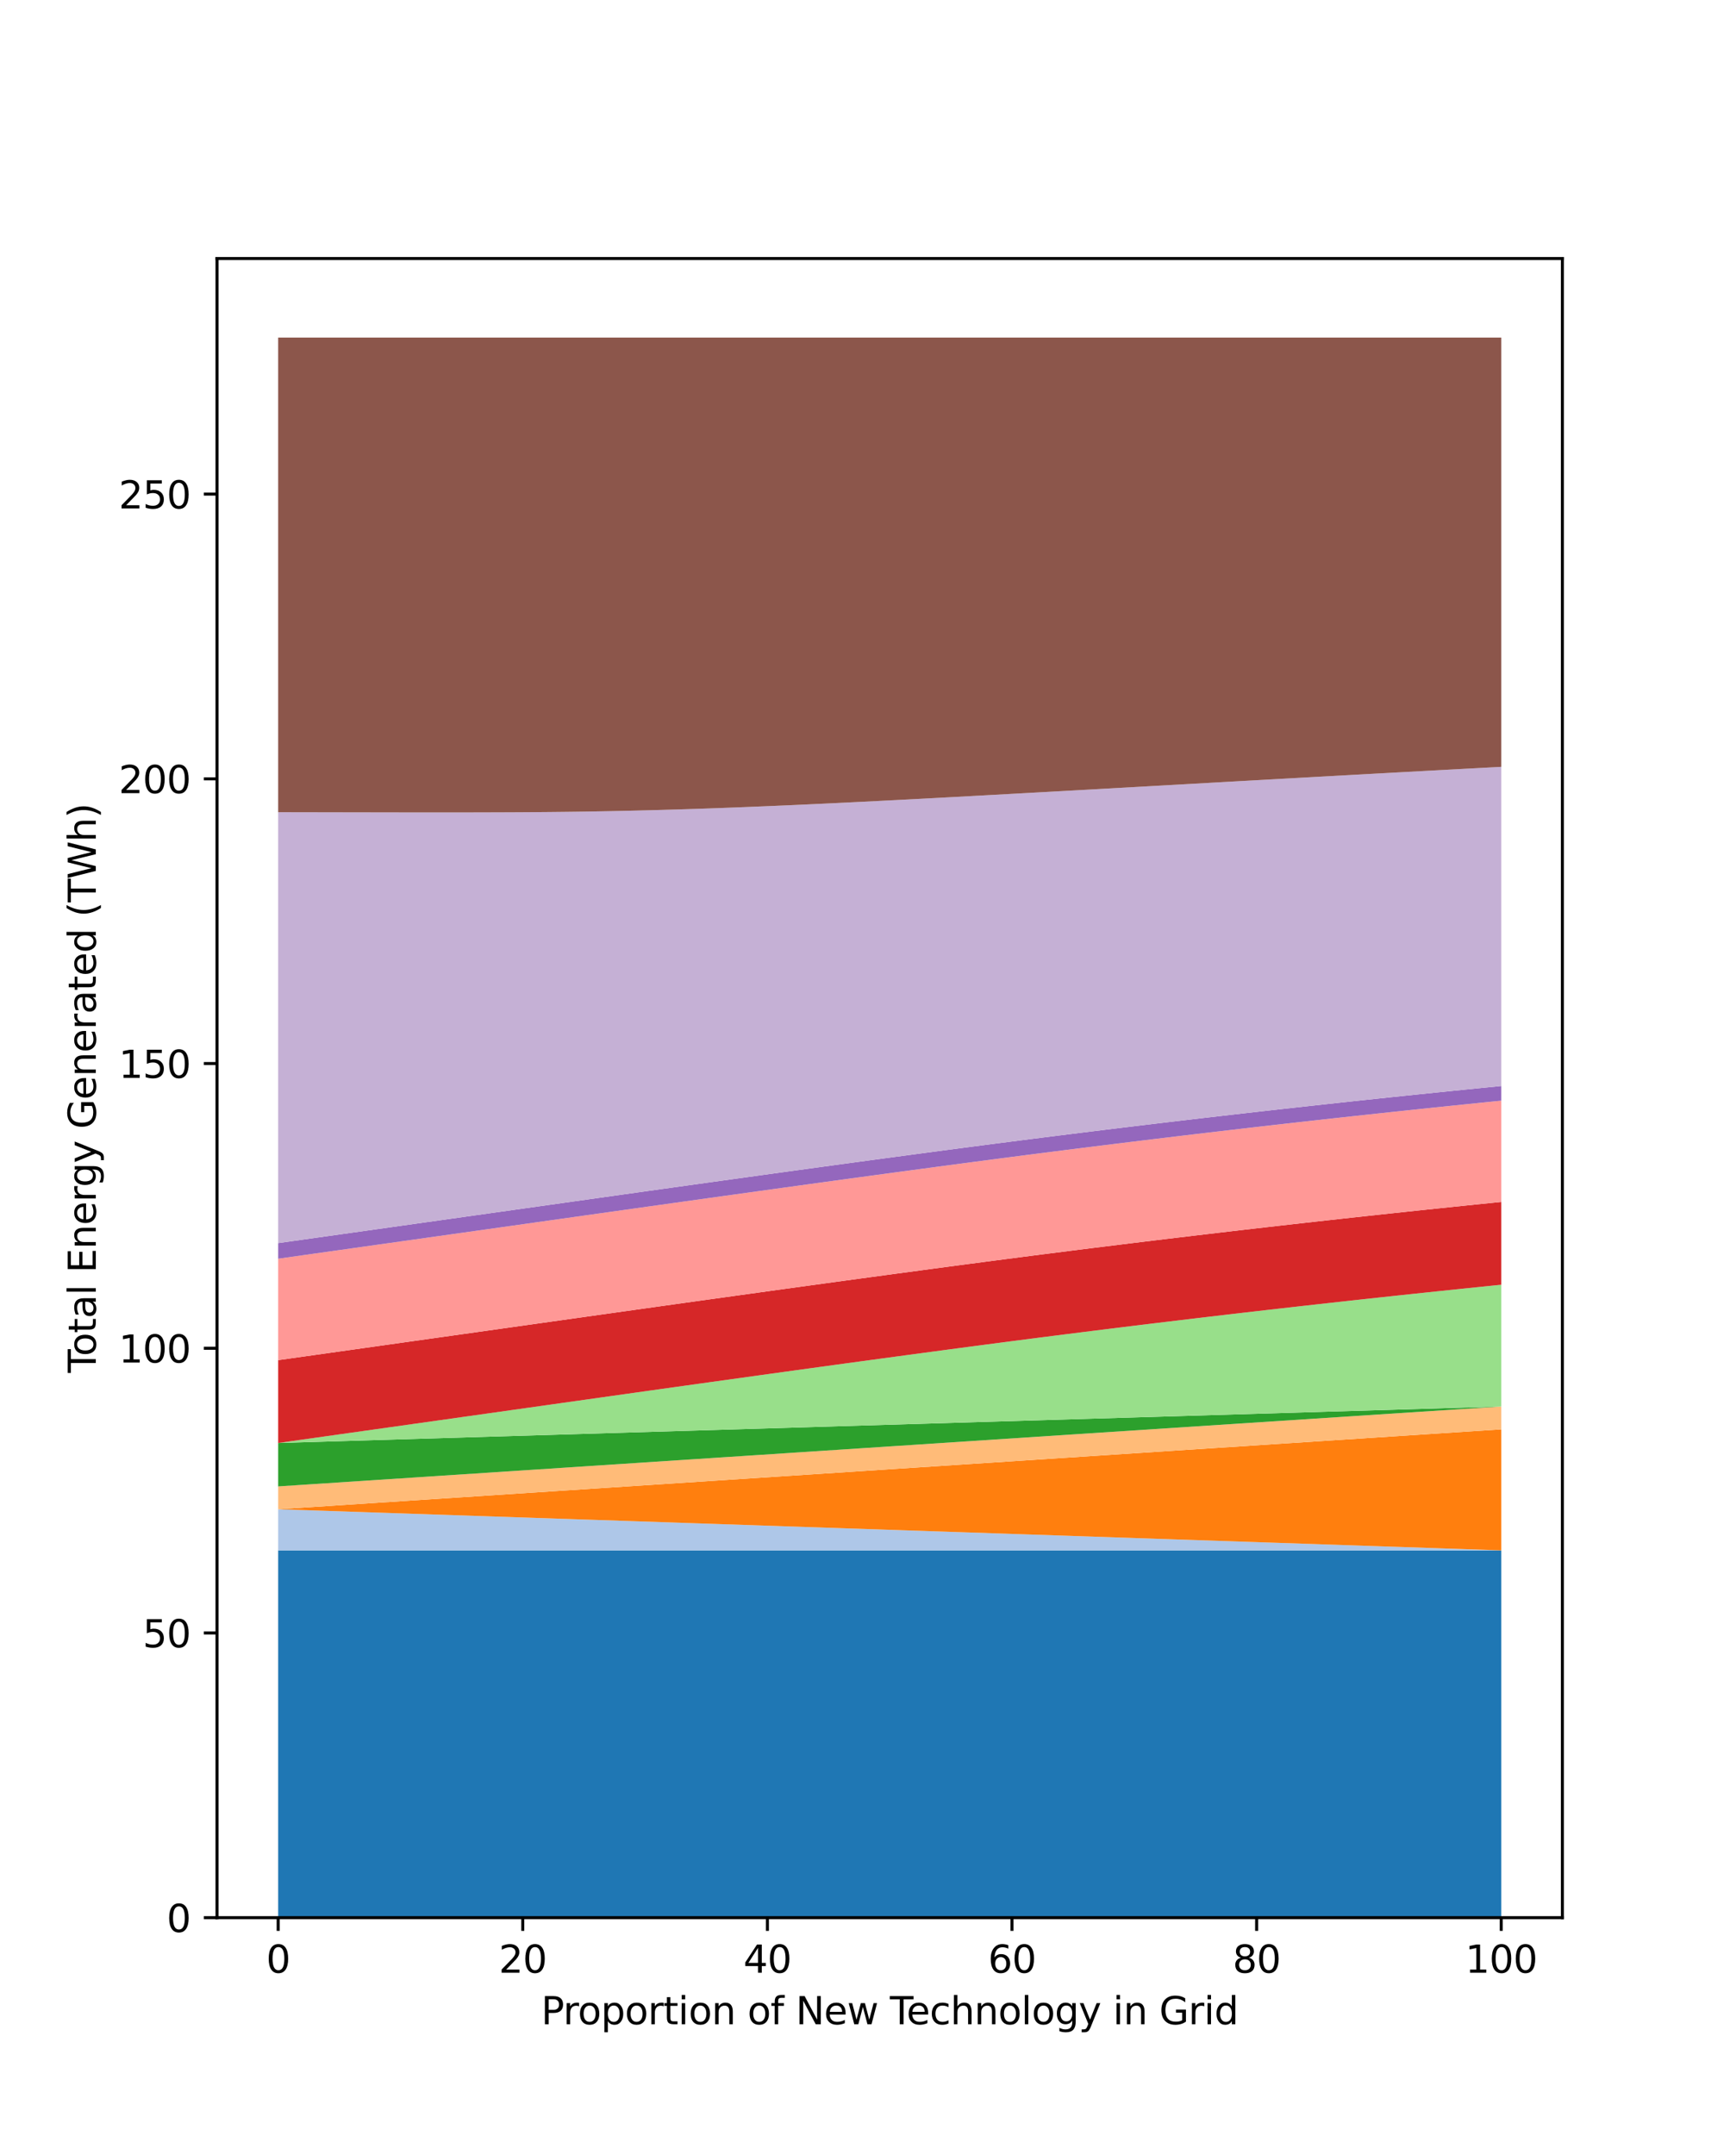 <?xml version="1.0" encoding="utf-8" standalone="no"?>
<!DOCTYPE svg PUBLIC "-//W3C//DTD SVG 1.1//EN"
  "http://www.w3.org/Graphics/SVG/1.1/DTD/svg11.dtd">
<svg height="571.68pt" version="1.1" viewBox="0 0 460.8 571.68" width="460.8pt" xmlns="http://www.w3.org/2000/svg" xmlns:xlink="http://www.w3.org/1999/xlink">
 <defs>
  <style type="text/css">*{stroke-linecap:butt;stroke-linejoin:round;}</style>
 </defs>
 <g id="figure_1">
  <g id="patch_1">
   <path d="M 0 571.68 
L 460.8 571.68 
L 460.8 0 
L 0 0 
z
" style="fill:#ffffff;"/>
  </g>
  <g id="axes_1">
   <g id="patch_2">
    <path d="M 57.6 508.795 
L 414.72 508.795 
L 414.72 68.602 
L 57.6 68.602 
z
" style="fill:#ffffff;"/>
   </g>
   <g id="PolyCollection_1">
    <path clip-path="url(#pa85f134c33)" d="M 73.833 411.338 
L 73.833 508.795 
L 77.112 508.795 
L 80.391 508.795 
L 83.671 508.795 
L 86.95 508.795 
L 90.229 508.795 
L 93.509 508.795 
L 96.788 508.795 
L 100.067 508.795 
L 103.347 508.795 
L 106.626 508.795 
L 109.905 508.795 
L 113.185 508.795 
L 116.464 508.795 
L 119.743 508.795 
L 123.023 508.795 
L 126.302 508.795 
L 129.581 508.795 
L 132.861 508.795 
L 136.14 508.795 
L 139.42 508.795 
L 142.699 508.795 
L 145.978 508.795 
L 149.258 508.795 
L 152.537 508.795 
L 155.816 508.795 
L 159.096 508.795 
L 162.375 508.795 
L 165.654 508.795 
L 168.934 508.795 
L 172.213 508.795 
L 175.492 508.795 
L 178.772 508.795 
L 182.051 508.795 
L 185.33 508.795 
L 188.61 508.795 
L 191.889 508.795 
L 195.168 508.795 
L 198.448 508.795 
L 201.727 508.795 
L 205.006 508.795 
L 208.286 508.795 
L 211.565 508.795 
L 214.844 508.795 
L 218.124 508.795 
L 221.403 508.795 
L 224.682 508.795 
L 227.962 508.795 
L 231.241 508.795 
L 234.52 508.795 
L 237.8 508.795 
L 241.079 508.795 
L 244.358 508.795 
L 247.638 508.795 
L 250.917 508.795 
L 254.196 508.795 
L 257.476 508.795 
L 260.755 508.795 
L 264.034 508.795 
L 267.314 508.795 
L 270.593 508.795 
L 273.872 508.795 
L 277.152 508.795 
L 280.431 508.795 
L 283.71 508.795 
L 286.99 508.795 
L 290.269 508.795 
L 293.548 508.795 
L 296.828 508.795 
L 300.107 508.795 
L 303.386 508.795 
L 306.666 508.795 
L 309.945 508.795 
L 313.224 508.795 
L 316.504 508.795 
L 319.783 508.795 
L 323.062 508.795 
L 326.342 508.795 
L 329.621 508.795 
L 332.9 508.795 
L 336.18 508.795 
L 339.459 508.795 
L 342.739 508.795 
L 346.018 508.795 
L 349.297 508.795 
L 352.577 508.795 
L 355.856 508.795 
L 359.135 508.795 
L 362.415 508.795 
L 365.694 508.795 
L 368.973 508.795 
L 372.253 508.795 
L 375.532 508.795 
L 378.811 508.795 
L 382.091 508.795 
L 385.37 508.795 
L 388.649 508.795 
L 391.929 508.795 
L 395.208 508.795 
L 398.487 508.795 
L 398.487 411.338 
L 398.487 411.338 
L 395.208 411.338 
L 391.929 411.338 
L 388.649 411.338 
L 385.37 411.338 
L 382.091 411.338 
L 378.811 411.338 
L 375.532 411.338 
L 372.253 411.338 
L 368.973 411.338 
L 365.694 411.338 
L 362.415 411.338 
L 359.135 411.338 
L 355.856 411.338 
L 352.577 411.338 
L 349.297 411.338 
L 346.018 411.338 
L 342.739 411.338 
L 339.459 411.338 
L 336.18 411.338 
L 332.9 411.338 
L 329.621 411.338 
L 326.342 411.338 
L 323.062 411.338 
L 319.783 411.338 
L 316.504 411.338 
L 313.224 411.338 
L 309.945 411.338 
L 306.666 411.338 
L 303.386 411.338 
L 300.107 411.338 
L 296.828 411.338 
L 293.548 411.338 
L 290.269 411.338 
L 286.99 411.338 
L 283.71 411.338 
L 280.431 411.338 
L 277.152 411.338 
L 273.872 411.338 
L 270.593 411.338 
L 267.314 411.338 
L 264.034 411.338 
L 260.755 411.338 
L 257.476 411.338 
L 254.196 411.338 
L 250.917 411.338 
L 247.638 411.338 
L 244.358 411.338 
L 241.079 411.338 
L 237.8 411.338 
L 234.52 411.338 
L 231.241 411.338 
L 227.962 411.338 
L 224.682 411.338 
L 221.403 411.338 
L 218.124 411.338 
L 214.844 411.338 
L 211.565 411.338 
L 208.286 411.338 
L 205.006 411.338 
L 201.727 411.338 
L 198.448 411.338 
L 195.168 411.338 
L 191.889 411.338 
L 188.61 411.338 
L 185.33 411.338 
L 182.051 411.338 
L 178.772 411.338 
L 175.492 411.338 
L 172.213 411.338 
L 168.934 411.338 
L 165.654 411.338 
L 162.375 411.338 
L 159.096 411.338 
L 155.816 411.338 
L 152.537 411.338 
L 149.258 411.338 
L 145.978 411.338 
L 142.699 411.338 
L 139.42 411.338 
L 136.14 411.338 
L 132.861 411.338 
L 129.581 411.338 
L 126.302 411.338 
L 123.023 411.338 
L 119.743 411.338 
L 116.464 411.338 
L 113.185 411.338 
L 109.905 411.338 
L 106.626 411.338 
L 103.347 411.338 
L 100.067 411.338 
L 96.788 411.338 
L 93.509 411.338 
L 90.229 411.338 
L 86.95 411.338 
L 83.671 411.338 
L 80.391 411.338 
L 77.112 411.338 
L 73.833 411.338 
z
" style="fill:#1f77b4;"/>
   </g>
   <g id="PolyCollection_2">
    <path clip-path="url(#pa85f134c33)" d="M 73.833 400.434 
L 73.833 411.338 
L 77.112 411.338 
L 80.391 411.338 
L 83.671 411.338 
L 86.95 411.338 
L 90.229 411.338 
L 93.509 411.338 
L 96.788 411.338 
L 100.067 411.338 
L 103.347 411.338 
L 106.626 411.338 
L 109.905 411.338 
L 113.185 411.338 
L 116.464 411.338 
L 119.743 411.338 
L 123.023 411.338 
L 126.302 411.338 
L 129.581 411.338 
L 132.861 411.338 
L 136.14 411.338 
L 139.42 411.338 
L 142.699 411.338 
L 145.978 411.338 
L 149.258 411.338 
L 152.537 411.338 
L 155.816 411.338 
L 159.096 411.338 
L 162.375 411.338 
L 165.654 411.338 
L 168.934 411.338 
L 172.213 411.338 
L 175.492 411.338 
L 178.772 411.338 
L 182.051 411.338 
L 185.33 411.338 
L 188.61 411.338 
L 191.889 411.338 
L 195.168 411.338 
L 198.448 411.338 
L 201.727 411.338 
L 205.006 411.338 
L 208.286 411.338 
L 211.565 411.338 
L 214.844 411.338 
L 218.124 411.338 
L 221.403 411.338 
L 224.682 411.338 
L 227.962 411.338 
L 231.241 411.338 
L 234.52 411.338 
L 237.8 411.338 
L 241.079 411.338 
L 244.358 411.338 
L 247.638 411.338 
L 250.917 411.338 
L 254.196 411.338 
L 257.476 411.338 
L 260.755 411.338 
L 264.034 411.338 
L 267.314 411.338 
L 270.593 411.338 
L 273.872 411.338 
L 277.152 411.338 
L 280.431 411.338 
L 283.71 411.338 
L 286.99 411.338 
L 290.269 411.338 
L 293.548 411.338 
L 296.828 411.338 
L 300.107 411.338 
L 303.386 411.338 
L 306.666 411.338 
L 309.945 411.338 
L 313.224 411.338 
L 316.504 411.338 
L 319.783 411.338 
L 323.062 411.338 
L 326.342 411.338 
L 329.621 411.338 
L 332.9 411.338 
L 336.18 411.338 
L 339.459 411.338 
L 342.739 411.338 
L 346.018 411.338 
L 349.297 411.338 
L 352.577 411.338 
L 355.856 411.338 
L 359.135 411.338 
L 362.415 411.338 
L 365.694 411.338 
L 368.973 411.338 
L 372.253 411.338 
L 375.532 411.338 
L 378.811 411.338 
L 382.091 411.338 
L 385.37 411.338 
L 388.649 411.338 
L 391.929 411.338 
L 395.208 411.338 
L 398.487 411.338 
L 398.487 411.338 
L 398.487 411.338 
L 395.208 411.228 
L 391.929 411.118 
L 388.649 411.008 
L 385.37 410.898 
L 382.091 410.788 
L 378.811 410.677 
L 375.532 410.567 
L 372.253 410.457 
L 368.973 410.347 
L 365.694 410.237 
L 362.415 410.127 
L 359.135 410.017 
L 355.856 409.906 
L 352.577 409.796 
L 349.297 409.686 
L 346.018 409.576 
L 342.739 409.466 
L 339.459 409.356 
L 336.18 409.246 
L 332.9 409.135 
L 329.621 409.025 
L 326.342 408.915 
L 323.062 408.805 
L 319.783 408.695 
L 316.504 408.585 
L 313.224 408.475 
L 309.945 408.364 
L 306.666 408.254 
L 303.386 408.144 
L 300.107 408.034 
L 296.828 407.924 
L 293.548 407.814 
L 290.269 407.703 
L 286.99 407.593 
L 283.71 407.483 
L 280.431 407.373 
L 277.152 407.263 
L 273.872 407.153 
L 270.593 407.043 
L 267.314 406.932 
L 264.034 406.822 
L 260.755 406.712 
L 257.476 406.602 
L 254.196 406.492 
L 250.917 406.382 
L 247.638 406.272 
L 244.358 406.161 
L 241.079 406.051 
L 237.8 405.941 
L 234.52 405.831 
L 231.241 405.721 
L 227.962 405.611 
L 224.682 405.501 
L 221.403 405.39 
L 218.124 405.28 
L 214.844 405.17 
L 211.565 405.06 
L 208.286 404.95 
L 205.006 404.84 
L 201.727 404.729 
L 198.448 404.619 
L 195.168 404.509 
L 191.889 404.399 
L 188.61 404.289 
L 185.33 404.179 
L 182.051 404.069 
L 178.772 403.958 
L 175.492 403.848 
L 172.213 403.738 
L 168.934 403.628 
L 165.654 403.518 
L 162.375 403.408 
L 159.096 403.298 
L 155.816 403.187 
L 152.537 403.077 
L 149.258 402.967 
L 145.978 402.857 
L 142.699 402.747 
L 139.42 402.637 
L 136.14 402.527 
L 132.861 402.416 
L 129.581 402.306 
L 126.302 402.196 
L 123.023 402.086 
L 119.743 401.976 
L 116.464 401.866 
L 113.185 401.755 
L 109.905 401.645 
L 106.626 401.535 
L 103.347 401.425 
L 100.067 401.315 
L 96.788 401.205 
L 93.509 401.095 
L 90.229 400.984 
L 86.95 400.874 
L 83.671 400.764 
L 80.391 400.654 
L 77.112 400.544 
L 73.833 400.434 
z
" style="fill:#aec7e8;"/>
   </g>
   <g id="PolyCollection_3">
    <path clip-path="url(#pa85f134c33)" d="M 73.833 400.434 
L 73.833 400.434 
L 77.112 400.544 
L 80.391 400.654 
L 83.671 400.764 
L 86.95 400.874 
L 90.229 400.984 
L 93.509 401.095 
L 96.788 401.205 
L 100.067 401.315 
L 103.347 401.425 
L 106.626 401.535 
L 109.905 401.645 
L 113.185 401.755 
L 116.464 401.866 
L 119.743 401.976 
L 123.023 402.086 
L 126.302 402.196 
L 129.581 402.306 
L 132.861 402.416 
L 136.14 402.527 
L 139.42 402.637 
L 142.699 402.747 
L 145.978 402.857 
L 149.258 402.967 
L 152.537 403.077 
L 155.816 403.187 
L 159.096 403.298 
L 162.375 403.408 
L 165.654 403.518 
L 168.934 403.628 
L 172.213 403.738 
L 175.492 403.848 
L 178.772 403.958 
L 182.051 404.069 
L 185.33 404.179 
L 188.61 404.289 
L 191.889 404.399 
L 195.168 404.509 
L 198.448 404.619 
L 201.727 404.729 
L 205.006 404.84 
L 208.286 404.95 
L 211.565 405.06 
L 214.844 405.17 
L 218.124 405.28 
L 221.403 405.39 
L 224.682 405.501 
L 227.962 405.611 
L 231.241 405.721 
L 234.52 405.831 
L 237.8 405.941 
L 241.079 406.051 
L 244.358 406.161 
L 247.638 406.272 
L 250.917 406.382 
L 254.196 406.492 
L 257.476 406.602 
L 260.755 406.712 
L 264.034 406.822 
L 267.314 406.932 
L 270.593 407.043 
L 273.872 407.153 
L 277.152 407.263 
L 280.431 407.373 
L 283.71 407.483 
L 286.99 407.593 
L 290.269 407.703 
L 293.548 407.814 
L 296.828 407.924 
L 300.107 408.034 
L 303.386 408.144 
L 306.666 408.254 
L 309.945 408.364 
L 313.224 408.475 
L 316.504 408.585 
L 319.783 408.695 
L 323.062 408.805 
L 326.342 408.915 
L 329.621 409.025 
L 332.9 409.135 
L 336.18 409.246 
L 339.459 409.356 
L 342.739 409.466 
L 346.018 409.576 
L 349.297 409.686 
L 352.577 409.796 
L 355.856 409.906 
L 359.135 410.017 
L 362.415 410.127 
L 365.694 410.237 
L 368.973 410.347 
L 372.253 410.457 
L 375.532 410.567 
L 378.811 410.677 
L 382.091 410.788 
L 385.37 410.898 
L 388.649 411.008 
L 391.929 411.118 
L 395.208 411.228 
L 398.487 411.338 
L 398.487 379.236 
L 398.487 379.236 
L 395.208 379.449 
L 391.929 379.661 
L 388.649 379.875 
L 385.37 380.088 
L 382.091 380.301 
L 378.811 380.514 
L 375.532 380.728 
L 372.253 380.941 
L 368.973 381.155 
L 365.694 381.369 
L 362.415 381.582 
L 359.135 381.796 
L 355.856 382.01 
L 352.577 382.223 
L 349.297 382.437 
L 346.018 382.651 
L 342.739 382.864 
L 339.459 383.078 
L 336.18 383.292 
L 332.9 383.505 
L 329.621 383.719 
L 326.342 383.933 
L 323.062 384.146 
L 319.783 384.36 
L 316.504 384.574 
L 313.224 384.787 
L 309.945 385.001 
L 306.666 385.215 
L 303.386 385.428 
L 300.107 385.642 
L 296.828 385.856 
L 293.548 386.07 
L 290.269 386.284 
L 286.99 386.499 
L 283.71 386.713 
L 280.431 386.927 
L 277.152 387.141 
L 273.872 387.356 
L 270.593 387.57 
L 267.314 387.784 
L 264.034 387.999 
L 260.755 388.213 
L 257.476 388.427 
L 254.196 388.642 
L 250.917 388.856 
L 247.638 389.07 
L 244.358 389.285 
L 241.079 389.499 
L 237.8 389.713 
L 234.52 389.928 
L 231.241 390.142 
L 227.962 390.356 
L 224.682 390.571 
L 221.403 390.785 
L 218.124 390.999 
L 214.844 391.214 
L 211.565 391.428 
L 208.286 391.642 
L 205.006 391.857 
L 201.727 392.071 
L 198.448 392.285 
L 195.168 392.5 
L 191.889 392.714 
L 188.61 392.929 
L 185.33 393.143 
L 182.051 393.357 
L 178.772 393.572 
L 175.492 393.786 
L 172.213 394.001 
L 168.934 394.215 
L 165.654 394.429 
L 162.375 394.644 
L 159.096 394.858 
L 155.816 395.073 
L 152.537 395.287 
L 149.258 395.502 
L 145.978 395.716 
L 142.699 395.93 
L 139.42 396.145 
L 136.14 396.359 
L 132.861 396.574 
L 129.581 396.788 
L 126.302 397.003 
L 123.023 397.217 
L 119.743 397.432 
L 116.464 397.646 
L 113.185 397.86 
L 109.905 398.075 
L 106.626 398.289 
L 103.347 398.504 
L 100.067 398.718 
L 96.788 398.933 
L 93.509 399.147 
L 90.229 399.361 
L 86.95 399.576 
L 83.671 399.79 
L 80.391 400.005 
L 77.112 400.219 
L 73.833 400.434 
z
" style="fill:#ff7f0e;"/>
   </g>
   <g id="PolyCollection_4">
    <path clip-path="url(#pa85f134c33)" d="M 73.833 394.373 
L 73.833 400.434 
L 77.112 400.219 
L 80.391 400.005 
L 83.671 399.79 
L 86.95 399.576 
L 90.229 399.361 
L 93.509 399.147 
L 96.788 398.933 
L 100.067 398.718 
L 103.347 398.504 
L 106.626 398.289 
L 109.905 398.075 
L 113.185 397.86 
L 116.464 397.646 
L 119.743 397.432 
L 123.023 397.217 
L 126.302 397.003 
L 129.581 396.788 
L 132.861 396.574 
L 136.14 396.359 
L 139.42 396.145 
L 142.699 395.93 
L 145.978 395.716 
L 149.258 395.502 
L 152.537 395.287 
L 155.816 395.073 
L 159.096 394.858 
L 162.375 394.644 
L 165.654 394.429 
L 168.934 394.215 
L 172.213 394.001 
L 175.492 393.786 
L 178.772 393.572 
L 182.051 393.357 
L 185.33 393.143 
L 188.61 392.929 
L 191.889 392.714 
L 195.168 392.5 
L 198.448 392.285 
L 201.727 392.071 
L 205.006 391.857 
L 208.286 391.642 
L 211.565 391.428 
L 214.844 391.214 
L 218.124 390.999 
L 221.403 390.785 
L 224.682 390.571 
L 227.962 390.356 
L 231.241 390.142 
L 234.52 389.928 
L 237.8 389.713 
L 241.079 389.499 
L 244.358 389.285 
L 247.638 389.07 
L 250.917 388.856 
L 254.196 388.642 
L 257.476 388.427 
L 260.755 388.213 
L 264.034 387.999 
L 267.314 387.784 
L 270.593 387.57 
L 273.872 387.356 
L 277.152 387.141 
L 280.431 386.927 
L 283.71 386.713 
L 286.99 386.499 
L 290.269 386.284 
L 293.548 386.07 
L 296.828 385.856 
L 300.107 385.642 
L 303.386 385.428 
L 306.666 385.215 
L 309.945 385.001 
L 313.224 384.787 
L 316.504 384.574 
L 319.783 384.36 
L 323.062 384.146 
L 326.342 383.933 
L 329.621 383.719 
L 332.9 383.505 
L 336.18 383.292 
L 339.459 383.078 
L 342.739 382.864 
L 346.018 382.651 
L 349.297 382.437 
L 352.577 382.223 
L 355.856 382.01 
L 359.135 381.796 
L 362.415 381.582 
L 365.694 381.369 
L 368.973 381.155 
L 372.253 380.941 
L 375.532 380.728 
L 378.811 380.514 
L 382.091 380.301 
L 385.37 380.088 
L 388.649 379.875 
L 391.929 379.661 
L 395.208 379.449 
L 398.487 379.236 
L 398.487 373.177 
L 398.487 373.177 
L 395.208 373.389 
L 391.929 373.602 
L 388.649 373.814 
L 385.37 374.027 
L 382.091 374.24 
L 378.811 374.454 
L 375.532 374.667 
L 372.253 374.881 
L 368.973 375.094 
L 365.694 375.308 
L 362.415 375.522 
L 359.135 375.735 
L 355.856 375.949 
L 352.577 376.163 
L 349.297 376.376 
L 346.018 376.59 
L 342.739 376.804 
L 339.459 377.017 
L 336.18 377.231 
L 332.9 377.445 
L 329.621 377.658 
L 326.342 377.872 
L 323.062 378.086 
L 319.783 378.299 
L 316.504 378.513 
L 313.224 378.727 
L 309.945 378.94 
L 306.666 379.154 
L 303.386 379.368 
L 300.107 379.581 
L 296.828 379.795 
L 293.548 380.009 
L 290.269 380.223 
L 286.99 380.438 
L 283.71 380.652 
L 280.431 380.866 
L 277.152 381.081 
L 273.872 381.295 
L 270.593 381.509 
L 267.314 381.724 
L 264.034 381.938 
L 260.755 382.152 
L 257.476 382.367 
L 254.196 382.581 
L 250.917 382.795 
L 247.638 383.01 
L 244.358 383.224 
L 241.079 383.438 
L 237.8 383.652 
L 234.52 383.867 
L 231.241 384.081 
L 227.962 384.295 
L 224.682 384.51 
L 221.403 384.724 
L 218.124 384.938 
L 214.844 385.153 
L 211.565 385.367 
L 208.286 385.582 
L 205.006 385.796 
L 201.727 386.01 
L 198.448 386.225 
L 195.168 386.439 
L 191.889 386.653 
L 188.61 386.868 
L 185.33 387.082 
L 182.051 387.297 
L 178.772 387.511 
L 175.492 387.725 
L 172.213 387.94 
L 168.934 388.154 
L 165.654 388.369 
L 162.375 388.583 
L 159.096 388.798 
L 155.816 389.012 
L 152.537 389.226 
L 149.258 389.441 
L 145.978 389.655 
L 142.699 389.87 
L 139.42 390.084 
L 136.14 390.299 
L 132.861 390.513 
L 129.581 390.727 
L 126.302 390.942 
L 123.023 391.156 
L 119.743 391.371 
L 116.464 391.585 
L 113.185 391.8 
L 109.905 392.014 
L 106.626 392.228 
L 103.347 392.443 
L 100.067 392.657 
L 96.788 392.872 
L 93.509 393.086 
L 90.229 393.301 
L 86.95 393.515 
L 83.671 393.73 
L 80.391 393.944 
L 77.112 394.158 
L 73.833 394.373 
z
" style="fill:#ffbb78;"/>
   </g>
   <g id="PolyCollection_5">
    <path clip-path="url(#pa85f134c33)" d="M 73.833 382.856 
L 73.833 394.373 
L 77.112 394.158 
L 80.391 393.944 
L 83.671 393.73 
L 86.95 393.515 
L 90.229 393.301 
L 93.509 393.086 
L 96.788 392.872 
L 100.067 392.657 
L 103.347 392.443 
L 106.626 392.228 
L 109.905 392.014 
L 113.185 391.8 
L 116.464 391.585 
L 119.743 391.371 
L 123.023 391.156 
L 126.302 390.942 
L 129.581 390.727 
L 132.861 390.513 
L 136.14 390.299 
L 139.42 390.084 
L 142.699 389.87 
L 145.978 389.655 
L 149.258 389.441 
L 152.537 389.226 
L 155.816 389.012 
L 159.096 388.798 
L 162.375 388.583 
L 165.654 388.369 
L 168.934 388.154 
L 172.213 387.94 
L 175.492 387.725 
L 178.772 387.511 
L 182.051 387.297 
L 185.33 387.082 
L 188.61 386.868 
L 191.889 386.653 
L 195.168 386.439 
L 198.448 386.225 
L 201.727 386.01 
L 205.006 385.796 
L 208.286 385.582 
L 211.565 385.367 
L 214.844 385.153 
L 218.124 384.938 
L 221.403 384.724 
L 224.682 384.51 
L 227.962 384.295 
L 231.241 384.081 
L 234.52 383.867 
L 237.8 383.652 
L 241.079 383.438 
L 244.358 383.224 
L 247.638 383.01 
L 250.917 382.795 
L 254.196 382.581 
L 257.476 382.367 
L 260.755 382.152 
L 264.034 381.938 
L 267.314 381.724 
L 270.593 381.509 
L 273.872 381.295 
L 277.152 381.081 
L 280.431 380.866 
L 283.71 380.652 
L 286.99 380.438 
L 290.269 380.223 
L 293.548 380.009 
L 296.828 379.795 
L 300.107 379.581 
L 303.386 379.368 
L 306.666 379.154 
L 309.945 378.94 
L 313.224 378.727 
L 316.504 378.513 
L 319.783 378.299 
L 323.062 378.086 
L 326.342 377.872 
L 329.621 377.658 
L 332.9 377.445 
L 336.18 377.231 
L 339.459 377.017 
L 342.739 376.804 
L 346.018 376.59 
L 349.297 376.376 
L 352.577 376.163 
L 355.856 375.949 
L 359.135 375.735 
L 362.415 375.522 
L 365.694 375.308 
L 368.973 375.094 
L 372.253 374.881 
L 375.532 374.667 
L 378.811 374.454 
L 382.091 374.24 
L 385.37 374.027 
L 388.649 373.814 
L 391.929 373.602 
L 395.208 373.389 
L 398.487 373.177 
L 398.487 373.177 
L 398.487 373.177 
L 395.208 373.273 
L 391.929 373.37 
L 388.649 373.467 
L 385.37 373.564 
L 382.091 373.661 
L 378.811 373.759 
L 375.532 373.856 
L 372.253 373.953 
L 368.973 374.051 
L 365.694 374.149 
L 362.415 374.246 
L 359.135 374.344 
L 355.856 374.441 
L 352.577 374.538 
L 349.297 374.636 
L 346.018 374.733 
L 342.739 374.831 
L 339.459 374.928 
L 336.18 375.026 
L 332.9 375.123 
L 329.621 375.221 
L 326.342 375.318 
L 323.062 375.416 
L 319.783 375.513 
L 316.504 375.61 
L 313.224 375.707 
L 309.945 375.804 
L 306.666 375.901 
L 303.386 375.998 
L 300.107 376.096 
L 296.828 376.193 
L 293.548 376.291 
L 290.269 376.389 
L 286.99 376.487 
L 283.71 376.585 
L 280.431 376.683 
L 277.152 376.781 
L 273.872 376.879 
L 270.593 376.976 
L 267.314 377.074 
L 264.034 377.171 
L 260.755 377.269 
L 257.476 377.367 
L 254.196 377.465 
L 250.917 377.563 
L 247.638 377.661 
L 244.358 377.759 
L 241.079 377.857 
L 237.8 377.955 
L 234.52 378.053 
L 231.241 378.151 
L 227.962 378.249 
L 224.682 378.347 
L 221.403 378.446 
L 218.124 378.544 
L 214.844 378.642 
L 211.565 378.74 
L 208.286 378.838 
L 205.006 378.936 
L 201.727 379.034 
L 198.448 379.132 
L 195.168 379.23 
L 191.889 379.328 
L 188.61 379.426 
L 185.33 379.524 
L 182.051 379.622 
L 178.772 379.72 
L 175.492 379.818 
L 172.213 379.916 
L 168.934 380.014 
L 165.654 380.112 
L 162.375 380.211 
L 159.096 380.309 
L 155.816 380.407 
L 152.537 380.505 
L 149.258 380.603 
L 145.978 380.701 
L 142.699 380.799 
L 139.42 380.897 
L 136.14 380.995 
L 132.861 381.093 
L 129.581 381.191 
L 126.302 381.289 
L 123.023 381.387 
L 119.743 381.485 
L 116.464 381.583 
L 113.185 381.681 
L 109.905 381.779 
L 106.626 381.877 
L 103.347 381.975 
L 100.067 382.073 
L 96.788 382.171 
L 93.509 382.269 
L 90.229 382.367 
L 86.95 382.465 
L 83.671 382.563 
L 80.391 382.66 
L 77.112 382.758 
L 73.833 382.856 
z
" style="fill:#2ca02c;"/>
   </g>
   <g id="PolyCollection_6">
    <path clip-path="url(#pa85f134c33)" d="M 73.833 382.856 
L 73.833 382.856 
L 77.112 382.758 
L 80.391 382.66 
L 83.671 382.563 
L 86.95 382.465 
L 90.229 382.367 
L 93.509 382.269 
L 96.788 382.171 
L 100.067 382.073 
L 103.347 381.975 
L 106.626 381.877 
L 109.905 381.779 
L 113.185 381.681 
L 116.464 381.583 
L 119.743 381.485 
L 123.023 381.387 
L 126.302 381.289 
L 129.581 381.191 
L 132.861 381.093 
L 136.14 380.995 
L 139.42 380.897 
L 142.699 380.799 
L 145.978 380.701 
L 149.258 380.603 
L 152.537 380.505 
L 155.816 380.407 
L 159.096 380.309 
L 162.375 380.211 
L 165.654 380.112 
L 168.934 380.014 
L 172.213 379.916 
L 175.492 379.818 
L 178.772 379.72 
L 182.051 379.622 
L 185.33 379.524 
L 188.61 379.426 
L 191.889 379.328 
L 195.168 379.23 
L 198.448 379.132 
L 201.727 379.034 
L 205.006 378.936 
L 208.286 378.838 
L 211.565 378.74 
L 214.844 378.642 
L 218.124 378.544 
L 221.403 378.446 
L 224.682 378.347 
L 227.962 378.249 
L 231.241 378.151 
L 234.52 378.053 
L 237.8 377.955 
L 241.079 377.857 
L 244.358 377.759 
L 247.638 377.661 
L 250.917 377.563 
L 254.196 377.465 
L 257.476 377.367 
L 260.755 377.269 
L 264.034 377.171 
L 267.314 377.074 
L 270.593 376.976 
L 273.872 376.879 
L 277.152 376.781 
L 280.431 376.683 
L 283.71 376.585 
L 286.99 376.487 
L 290.269 376.389 
L 293.548 376.291 
L 296.828 376.193 
L 300.107 376.096 
L 303.386 375.998 
L 306.666 375.901 
L 309.945 375.804 
L 313.224 375.707 
L 316.504 375.61 
L 319.783 375.513 
L 323.062 375.416 
L 326.342 375.318 
L 329.621 375.221 
L 332.9 375.123 
L 336.18 375.026 
L 339.459 374.928 
L 342.739 374.831 
L 346.018 374.733 
L 349.297 374.636 
L 352.577 374.538 
L 355.856 374.441 
L 359.135 374.344 
L 362.415 374.246 
L 365.694 374.149 
L 368.973 374.051 
L 372.253 373.953 
L 375.532 373.856 
L 378.811 373.759 
L 382.091 373.661 
L 385.37 373.564 
L 388.649 373.467 
L 391.929 373.37 
L 395.208 373.273 
L 398.487 373.177 
L 398.487 340.866 
L 398.487 340.866 
L 395.208 341.198 
L 391.929 341.533 
L 388.649 341.871 
L 385.37 342.211 
L 382.091 342.553 
L 378.811 342.897 
L 375.532 343.243 
L 372.253 343.592 
L 368.973 343.943 
L 365.694 344.296 
L 362.415 344.652 
L 359.135 345.01 
L 355.856 345.37 
L 352.577 345.733 
L 349.297 346.098 
L 346.018 346.466 
L 342.739 346.835 
L 339.459 347.206 
L 336.18 347.58 
L 332.9 347.957 
L 329.621 348.337 
L 326.342 348.719 
L 323.062 349.104 
L 319.783 349.491 
L 316.504 349.879 
L 313.224 350.271 
L 309.945 350.665 
L 306.666 351.06 
L 303.386 351.459 
L 300.107 351.86 
L 296.828 352.263 
L 293.548 352.669 
L 290.269 353.077 
L 286.99 353.488 
L 283.71 353.901 
L 280.431 354.316 
L 277.152 354.734 
L 273.872 355.155 
L 270.593 355.578 
L 267.314 356.004 
L 264.034 356.433 
L 260.755 356.863 
L 257.476 357.295 
L 254.196 357.73 
L 250.917 358.167 
L 247.638 358.605 
L 244.358 359.045 
L 241.079 359.485 
L 237.8 359.927 
L 234.52 360.37 
L 231.241 360.815 
L 227.962 361.261 
L 224.682 361.708 
L 221.403 362.157 
L 218.124 362.607 
L 214.844 363.059 
L 211.565 363.511 
L 208.286 363.963 
L 205.006 364.417 
L 201.727 364.871 
L 198.448 365.327 
L 195.168 365.783 
L 191.889 366.239 
L 188.61 366.696 
L 185.33 367.153 
L 182.051 367.611 
L 178.772 368.069 
L 175.492 368.529 
L 172.213 368.989 
L 168.934 369.451 
L 165.654 369.912 
L 162.375 370.374 
L 159.096 370.836 
L 155.816 371.299 
L 152.537 371.761 
L 149.258 372.223 
L 145.978 372.686 
L 142.699 373.148 
L 139.42 373.61 
L 136.14 374.073 
L 132.861 374.535 
L 129.581 374.998 
L 126.302 375.46 
L 123.023 375.922 
L 119.743 376.385 
L 116.464 376.847 
L 113.185 377.309 
L 109.905 377.772 
L 106.626 378.234 
L 103.347 378.696 
L 100.067 379.158 
L 96.788 379.621 
L 93.509 380.083 
L 90.229 380.545 
L 86.95 381.007 
L 83.671 381.47 
L 80.391 381.932 
L 77.112 382.394 
L 73.833 382.856 
z
" style="fill:#98df8a;"/>
   </g>
   <g id="PolyCollection_7">
    <path clip-path="url(#pa85f134c33)" d="M 73.833 360.866 
L 73.833 382.856 
L 77.112 382.394 
L 80.391 381.932 
L 83.671 381.47 
L 86.95 381.007 
L 90.229 380.545 
L 93.509 380.083 
L 96.788 379.621 
L 100.067 379.158 
L 103.347 378.696 
L 106.626 378.234 
L 109.905 377.772 
L 113.185 377.309 
L 116.464 376.847 
L 119.743 376.385 
L 123.023 375.922 
L 126.302 375.46 
L 129.581 374.998 
L 132.861 374.535 
L 136.14 374.073 
L 139.42 373.61 
L 142.699 373.148 
L 145.978 372.686 
L 149.258 372.223 
L 152.537 371.761 
L 155.816 371.299 
L 159.096 370.836 
L 162.375 370.374 
L 165.654 369.912 
L 168.934 369.451 
L 172.213 368.989 
L 175.492 368.529 
L 178.772 368.069 
L 182.051 367.611 
L 185.33 367.153 
L 188.61 366.696 
L 191.889 366.239 
L 195.168 365.783 
L 198.448 365.327 
L 201.727 364.871 
L 205.006 364.417 
L 208.286 363.963 
L 211.565 363.511 
L 214.844 363.059 
L 218.124 362.607 
L 221.403 362.157 
L 224.682 361.708 
L 227.962 361.261 
L 231.241 360.815 
L 234.52 360.37 
L 237.8 359.927 
L 241.079 359.485 
L 244.358 359.045 
L 247.638 358.605 
L 250.917 358.167 
L 254.196 357.73 
L 257.476 357.295 
L 260.755 356.863 
L 264.034 356.433 
L 267.314 356.004 
L 270.593 355.578 
L 273.872 355.155 
L 277.152 354.734 
L 280.431 354.316 
L 283.71 353.901 
L 286.99 353.488 
L 290.269 353.077 
L 293.548 352.669 
L 296.828 352.263 
L 300.107 351.86 
L 303.386 351.459 
L 306.666 351.06 
L 309.945 350.665 
L 313.224 350.271 
L 316.504 349.879 
L 319.783 349.491 
L 323.062 349.104 
L 326.342 348.719 
L 329.621 348.337 
L 332.9 347.957 
L 336.18 347.58 
L 339.459 347.206 
L 342.739 346.835 
L 346.018 346.466 
L 349.297 346.098 
L 352.577 345.733 
L 355.856 345.37 
L 359.135 345.01 
L 362.415 344.652 
L 365.694 344.296 
L 368.973 343.943 
L 372.253 343.592 
L 375.532 343.243 
L 378.811 342.897 
L 382.091 342.553 
L 385.37 342.211 
L 388.649 341.871 
L 391.929 341.533 
L 395.208 341.198 
L 398.487 340.866 
L 398.487 318.892 
L 398.487 318.892 
L 395.208 319.223 
L 391.929 319.558 
L 388.649 319.894 
L 385.37 320.233 
L 382.091 320.574 
L 378.811 320.917 
L 375.532 321.263 
L 372.253 321.61 
L 368.973 321.96 
L 365.694 322.313 
L 362.415 322.668 
L 359.135 323.025 
L 355.856 323.385 
L 352.577 323.747 
L 349.297 324.112 
L 346.018 324.479 
L 342.739 324.848 
L 339.459 325.219 
L 336.18 325.593 
L 332.9 325.97 
L 329.621 326.349 
L 326.342 326.732 
L 323.062 327.116 
L 319.783 327.503 
L 316.504 327.892 
L 313.224 328.283 
L 309.945 328.677 
L 306.666 329.073 
L 303.386 329.471 
L 300.107 329.872 
L 296.828 330.275 
L 293.548 330.681 
L 290.269 331.088 
L 286.99 331.498 
L 283.71 331.911 
L 280.431 332.326 
L 277.152 332.744 
L 273.872 333.165 
L 270.593 333.588 
L 267.314 334.014 
L 264.034 334.443 
L 260.755 334.873 
L 257.476 335.305 
L 254.196 335.74 
L 250.917 336.177 
L 247.638 336.615 
L 244.358 337.055 
L 241.079 337.495 
L 237.8 337.936 
L 234.52 338.38 
L 231.241 338.825 
L 227.962 339.271 
L 224.682 339.718 
L 221.403 340.167 
L 218.124 340.617 
L 214.844 341.069 
L 211.565 341.521 
L 208.286 341.973 
L 205.006 342.427 
L 201.727 342.881 
L 198.448 343.337 
L 195.168 343.792 
L 191.889 344.249 
L 188.61 344.705 
L 185.33 345.163 
L 182.051 345.62 
L 178.772 346.079 
L 175.492 346.538 
L 172.213 346.999 
L 168.934 347.46 
L 165.654 347.922 
L 162.375 348.384 
L 159.096 348.846 
L 155.816 349.308 
L 152.537 349.771 
L 149.258 350.233 
L 145.978 350.695 
L 142.699 351.158 
L 139.42 351.62 
L 136.14 352.082 
L 132.861 352.545 
L 129.581 353.007 
L 126.302 353.47 
L 123.023 353.932 
L 119.743 354.394 
L 116.464 354.856 
L 113.185 355.319 
L 109.905 355.781 
L 106.626 356.243 
L 103.347 356.706 
L 100.067 357.168 
L 96.788 357.63 
L 93.509 358.093 
L 90.229 358.555 
L 86.95 359.017 
L 83.671 359.479 
L 80.391 359.941 
L 77.112 360.404 
L 73.833 360.866 
z
" style="fill:#d62728;"/>
   </g>
   <g id="PolyCollection_8">
    <path clip-path="url(#pa85f134c33)" d="M 73.833 333.961 
L 73.833 360.866 
L 77.112 360.404 
L 80.391 359.941 
L 83.671 359.479 
L 86.95 359.017 
L 90.229 358.555 
L 93.509 358.093 
L 96.788 357.63 
L 100.067 357.168 
L 103.347 356.706 
L 106.626 356.243 
L 109.905 355.781 
L 113.185 355.319 
L 116.464 354.856 
L 119.743 354.394 
L 123.023 353.932 
L 126.302 353.47 
L 129.581 353.007 
L 132.861 352.545 
L 136.14 352.082 
L 139.42 351.62 
L 142.699 351.158 
L 145.978 350.695 
L 149.258 350.233 
L 152.537 349.771 
L 155.816 349.308 
L 159.096 348.846 
L 162.375 348.384 
L 165.654 347.922 
L 168.934 347.46 
L 172.213 346.999 
L 175.492 346.538 
L 178.772 346.079 
L 182.051 345.62 
L 185.33 345.163 
L 188.61 344.705 
L 191.889 344.249 
L 195.168 343.792 
L 198.448 343.337 
L 201.727 342.881 
L 205.006 342.427 
L 208.286 341.973 
L 211.565 341.521 
L 214.844 341.069 
L 218.124 340.617 
L 221.403 340.167 
L 224.682 339.718 
L 227.962 339.271 
L 231.241 338.825 
L 234.52 338.38 
L 237.8 337.936 
L 241.079 337.495 
L 244.358 337.055 
L 247.638 336.615 
L 250.917 336.177 
L 254.196 335.74 
L 257.476 335.305 
L 260.755 334.873 
L 264.034 334.443 
L 267.314 334.014 
L 270.593 333.588 
L 273.872 333.165 
L 277.152 332.744 
L 280.431 332.326 
L 283.71 331.911 
L 286.99 331.498 
L 290.269 331.088 
L 293.548 330.681 
L 296.828 330.275 
L 300.107 329.872 
L 303.386 329.471 
L 306.666 329.073 
L 309.945 328.677 
L 313.224 328.283 
L 316.504 327.892 
L 319.783 327.503 
L 323.062 327.116 
L 326.342 326.732 
L 329.621 326.349 
L 332.9 325.97 
L 336.18 325.593 
L 339.459 325.219 
L 342.739 324.848 
L 346.018 324.479 
L 349.297 324.112 
L 352.577 323.747 
L 355.856 323.385 
L 359.135 323.025 
L 362.415 322.668 
L 365.694 322.313 
L 368.973 321.96 
L 372.253 321.61 
L 375.532 321.263 
L 378.811 320.917 
L 382.091 320.574 
L 385.37 320.233 
L 388.649 319.894 
L 391.929 319.558 
L 395.208 319.223 
L 398.487 318.892 
L 398.487 292.033 
L 398.487 292.033 
L 395.208 292.363 
L 391.929 292.695 
L 388.649 293.03 
L 385.37 293.367 
L 382.091 293.706 
L 378.811 294.048 
L 375.532 294.392 
L 372.253 294.738 
L 368.973 295.086 
L 365.694 295.437 
L 362.415 295.791 
L 359.135 296.146 
L 355.856 296.505 
L 352.577 296.866 
L 349.297 297.23 
L 346.018 297.596 
L 342.739 297.964 
L 339.459 298.334 
L 336.18 298.707 
L 332.9 299.082 
L 329.621 299.461 
L 326.342 299.842 
L 323.062 300.226 
L 319.783 300.612 
L 316.504 301 
L 313.224 301.391 
L 309.945 301.785 
L 306.666 302.18 
L 303.386 302.579 
L 300.107 302.979 
L 296.828 303.382 
L 293.548 303.788 
L 290.269 304.195 
L 286.99 304.605 
L 283.71 305.017 
L 280.431 305.432 
L 277.152 305.85 
L 273.872 306.27 
L 270.593 306.693 
L 267.314 307.119 
L 264.034 307.547 
L 260.755 307.977 
L 257.476 308.409 
L 254.196 308.844 
L 250.917 309.281 
L 247.638 309.719 
L 244.358 310.158 
L 241.079 310.598 
L 237.8 311.039 
L 234.52 311.482 
L 231.241 311.927 
L 227.962 312.373 
L 224.682 312.82 
L 221.403 313.269 
L 218.124 313.719 
L 214.844 314.17 
L 211.565 314.622 
L 208.286 315.074 
L 205.006 315.528 
L 201.727 315.982 
L 198.448 316.437 
L 195.168 316.893 
L 191.889 317.349 
L 188.61 317.806 
L 185.33 318.263 
L 182.051 318.72 
L 178.772 319.178 
L 175.492 319.638 
L 172.213 320.098 
L 168.934 320.559 
L 165.654 321.021 
L 162.375 321.482 
L 159.096 321.944 
L 155.816 322.406 
L 152.537 322.869 
L 149.258 323.331 
L 145.978 323.793 
L 142.699 324.255 
L 139.42 324.717 
L 136.14 325.18 
L 132.861 325.642 
L 129.581 326.104 
L 126.302 326.566 
L 123.023 327.028 
L 119.743 327.49 
L 116.464 327.953 
L 113.185 328.415 
L 109.905 328.877 
L 106.626 329.339 
L 103.347 329.801 
L 100.067 330.263 
L 96.788 330.726 
L 93.509 331.188 
L 90.229 331.65 
L 86.95 332.112 
L 83.671 332.574 
L 80.391 333.037 
L 77.112 333.499 
L 73.833 333.961 
z
" style="fill:#ff9896;"/>
   </g>
   <g id="PolyCollection_9">
    <path clip-path="url(#pa85f134c33)" d="M 73.833 329.814 
L 73.833 333.961 
L 77.112 333.499 
L 80.391 333.037 
L 83.671 332.574 
L 86.95 332.112 
L 90.229 331.65 
L 93.509 331.188 
L 96.788 330.726 
L 100.067 330.263 
L 103.347 329.801 
L 106.626 329.339 
L 109.905 328.877 
L 113.185 328.415 
L 116.464 327.953 
L 119.743 327.49 
L 123.023 327.028 
L 126.302 326.566 
L 129.581 326.104 
L 132.861 325.642 
L 136.14 325.18 
L 139.42 324.717 
L 142.699 324.255 
L 145.978 323.793 
L 149.258 323.331 
L 152.537 322.869 
L 155.816 322.406 
L 159.096 321.944 
L 162.375 321.482 
L 165.654 321.021 
L 168.934 320.559 
L 172.213 320.098 
L 175.492 319.638 
L 178.772 319.178 
L 182.051 318.72 
L 185.33 318.263 
L 188.61 317.806 
L 191.889 317.349 
L 195.168 316.893 
L 198.448 316.437 
L 201.727 315.982 
L 205.006 315.528 
L 208.286 315.074 
L 211.565 314.622 
L 214.844 314.17 
L 218.124 313.719 
L 221.403 313.269 
L 224.682 312.82 
L 227.962 312.373 
L 231.241 311.927 
L 234.52 311.482 
L 237.8 311.039 
L 241.079 310.598 
L 244.358 310.158 
L 247.638 309.719 
L 250.917 309.281 
L 254.196 308.844 
L 257.476 308.409 
L 260.755 307.977 
L 264.034 307.547 
L 267.314 307.119 
L 270.593 306.693 
L 273.872 306.27 
L 277.152 305.85 
L 280.431 305.432 
L 283.71 305.017 
L 286.99 304.605 
L 290.269 304.195 
L 293.548 303.788 
L 296.828 303.382 
L 300.107 302.979 
L 303.386 302.579 
L 306.666 302.18 
L 309.945 301.785 
L 313.224 301.391 
L 316.504 301 
L 319.783 300.612 
L 323.062 300.226 
L 326.342 299.842 
L 329.621 299.461 
L 332.9 299.082 
L 336.18 298.707 
L 339.459 298.334 
L 342.739 297.964 
L 346.018 297.596 
L 349.297 297.23 
L 352.577 296.866 
L 355.856 296.505 
L 359.135 296.146 
L 362.415 295.791 
L 365.694 295.437 
L 368.973 295.086 
L 372.253 294.738 
L 375.532 294.392 
L 378.811 294.048 
L 382.091 293.706 
L 385.37 293.367 
L 388.649 293.03 
L 391.929 292.695 
L 395.208 292.363 
L 398.487 292.033 
L 398.487 288.133 
L 398.487 288.133 
L 395.208 288.458 
L 391.929 288.784 
L 388.649 289.113 
L 385.37 289.445 
L 382.091 289.778 
L 378.811 290.114 
L 375.532 290.453 
L 372.253 290.794 
L 368.973 291.136 
L 365.694 291.482 
L 362.415 291.83 
L 359.135 292.181 
L 355.856 292.535 
L 352.577 292.89 
L 349.297 293.249 
L 346.018 293.61 
L 342.739 293.973 
L 339.459 294.338 
L 336.18 294.705 
L 332.9 295.075 
L 329.621 295.448 
L 326.342 295.824 
L 323.062 296.202 
L 319.783 296.584 
L 316.504 296.967 
L 313.224 297.353 
L 309.945 297.74 
L 306.666 298.131 
L 303.386 298.525 
L 300.107 298.921 
L 296.828 299.32 
L 293.548 299.721 
L 290.269 300.124 
L 286.99 300.531 
L 283.71 300.939 
L 280.431 301.35 
L 277.152 301.764 
L 273.872 302.18 
L 270.593 302.598 
L 267.314 303.019 
L 264.034 303.443 
L 260.755 303.869 
L 257.476 304.299 
L 254.196 304.731 
L 250.917 305.165 
L 247.638 305.601 
L 244.358 306.038 
L 241.079 306.477 
L 237.8 306.916 
L 234.52 307.357 
L 231.241 307.799 
L 227.962 308.244 
L 224.682 308.689 
L 221.403 309.136 
L 218.124 309.584 
L 214.844 310.034 
L 211.565 310.484 
L 208.286 310.936 
L 205.006 311.389 
L 201.727 311.842 
L 198.448 312.296 
L 195.168 312.751 
L 191.889 313.207 
L 188.61 313.663 
L 185.33 314.12 
L 182.051 314.577 
L 178.772 315.035 
L 175.492 315.493 
L 172.213 315.952 
L 168.934 316.413 
L 165.654 316.874 
L 162.375 317.336 
L 159.096 317.797 
L 155.816 318.26 
L 152.537 318.722 
L 149.258 319.184 
L 145.978 319.646 
L 142.699 320.108 
L 139.42 320.57 
L 136.14 321.033 
L 132.861 321.495 
L 129.581 321.957 
L 126.302 322.419 
L 123.023 322.881 
L 119.743 323.343 
L 116.464 323.806 
L 113.185 324.268 
L 109.905 324.73 
L 106.626 325.192 
L 103.347 325.654 
L 100.067 326.117 
L 96.788 326.579 
L 93.509 327.041 
L 90.229 327.503 
L 86.95 327.965 
L 83.671 328.427 
L 80.391 328.89 
L 77.112 329.352 
L 73.833 329.814 
z
" style="fill:#9467bd;"/>
   </g>
   <g id="PolyCollection_10">
    <path clip-path="url(#pa85f134c33)" d="M 73.833 215.494 
L 73.833 329.814 
L 77.112 329.352 
L 80.391 328.89 
L 83.671 328.427 
L 86.95 327.965 
L 90.229 327.503 
L 93.509 327.041 
L 96.788 326.579 
L 100.067 326.117 
L 103.347 325.654 
L 106.626 325.192 
L 109.905 324.73 
L 113.185 324.268 
L 116.464 323.806 
L 119.743 323.343 
L 123.023 322.881 
L 126.302 322.419 
L 129.581 321.957 
L 132.861 321.495 
L 136.14 321.033 
L 139.42 320.57 
L 142.699 320.108 
L 145.978 319.646 
L 149.258 319.184 
L 152.537 318.722 
L 155.816 318.26 
L 159.096 317.797 
L 162.375 317.336 
L 165.654 316.874 
L 168.934 316.413 
L 172.213 315.952 
L 175.492 315.493 
L 178.772 315.035 
L 182.051 314.577 
L 185.33 314.12 
L 188.61 313.663 
L 191.889 313.207 
L 195.168 312.751 
L 198.448 312.296 
L 201.727 311.842 
L 205.006 311.389 
L 208.286 310.936 
L 211.565 310.484 
L 214.844 310.034 
L 218.124 309.584 
L 221.403 309.136 
L 224.682 308.689 
L 227.962 308.244 
L 231.241 307.799 
L 234.52 307.357 
L 237.8 306.916 
L 241.079 306.477 
L 244.358 306.038 
L 247.638 305.601 
L 250.917 305.165 
L 254.196 304.731 
L 257.476 304.299 
L 260.755 303.869 
L 264.034 303.443 
L 267.314 303.019 
L 270.593 302.598 
L 273.872 302.18 
L 277.152 301.764 
L 280.431 301.35 
L 283.71 300.939 
L 286.99 300.531 
L 290.269 300.124 
L 293.548 299.721 
L 296.828 299.32 
L 300.107 298.921 
L 303.386 298.525 
L 306.666 298.131 
L 309.945 297.74 
L 313.224 297.353 
L 316.504 296.967 
L 319.783 296.584 
L 323.062 296.202 
L 326.342 295.824 
L 329.621 295.448 
L 332.9 295.075 
L 336.18 294.705 
L 339.459 294.338 
L 342.739 293.973 
L 346.018 293.61 
L 349.297 293.249 
L 352.577 292.89 
L 355.856 292.535 
L 359.135 292.181 
L 362.415 291.83 
L 365.694 291.482 
L 368.973 291.136 
L 372.253 290.794 
L 375.532 290.453 
L 378.811 290.114 
L 382.091 289.778 
L 385.37 289.445 
L 388.649 289.113 
L 391.929 288.784 
L 395.208 288.458 
L 398.487 288.133 
L 398.487 203.461 
L 398.487 203.461 
L 395.208 203.635 
L 391.929 203.809 
L 388.649 203.983 
L 385.37 204.16 
L 382.091 204.336 
L 378.811 204.513 
L 375.532 204.691 
L 372.253 204.869 
L 368.973 205.047 
L 365.694 205.226 
L 362.415 205.406 
L 359.135 205.586 
L 355.856 205.767 
L 352.577 205.948 
L 349.297 206.129 
L 346.018 206.311 
L 342.739 206.493 
L 339.459 206.676 
L 336.18 206.858 
L 332.9 207.04 
L 329.621 207.222 
L 326.342 207.405 
L 323.062 207.589 
L 319.783 207.774 
L 316.504 207.959 
L 313.224 208.142 
L 309.945 208.326 
L 306.666 208.51 
L 303.386 208.694 
L 300.107 208.878 
L 296.828 209.061 
L 293.548 209.245 
L 290.269 209.427 
L 286.99 209.61 
L 283.71 209.792 
L 280.431 209.972 
L 277.152 210.153 
L 273.872 210.333 
L 270.593 210.513 
L 267.314 210.693 
L 264.034 210.873 
L 260.755 211.053 
L 257.476 211.232 
L 254.196 211.411 
L 250.917 211.588 
L 247.638 211.763 
L 244.358 211.936 
L 241.079 212.108 
L 237.8 212.277 
L 234.52 212.444 
L 231.241 212.609 
L 227.962 212.774 
L 224.682 212.936 
L 221.403 213.096 
L 218.124 213.252 
L 214.844 213.404 
L 211.565 213.553 
L 208.286 213.698 
L 205.006 213.838 
L 201.727 213.975 
L 198.448 214.108 
L 195.168 214.236 
L 191.889 214.359 
L 188.61 214.478 
L 185.33 214.59 
L 182.051 214.697 
L 178.772 214.798 
L 175.492 214.892 
L 172.213 214.98 
L 168.934 215.062 
L 165.654 215.138 
L 162.375 215.206 
L 159.096 215.268 
L 155.816 215.324 
L 152.537 215.371 
L 149.258 215.411 
L 145.978 215.445 
L 142.699 215.474 
L 139.42 215.498 
L 136.14 215.516 
L 132.861 215.53 
L 129.581 215.54 
L 126.302 215.549 
L 123.023 215.553 
L 119.743 215.555 
L 116.464 215.556 
L 113.185 215.556 
L 109.905 215.554 
L 106.626 215.551 
L 103.347 215.547 
L 100.067 215.541 
L 96.788 215.535 
L 93.509 215.53 
L 90.229 215.524 
L 86.95 215.518 
L 83.671 215.512 
L 80.391 215.506 
L 77.112 215.5 
L 73.833 215.494 
z
" style="fill:#c5b0d5;"/>
   </g>
   <g id="PolyCollection_11">
    <path clip-path="url(#pa85f134c33)" d="M 73.833 89.563 
L 73.833 215.494 
L 77.112 215.5 
L 80.391 215.506 
L 83.671 215.512 
L 86.95 215.518 
L 90.229 215.524 
L 93.509 215.53 
L 96.788 215.535 
L 100.067 215.541 
L 103.347 215.547 
L 106.626 215.551 
L 109.905 215.554 
L 113.185 215.556 
L 116.464 215.556 
L 119.743 215.555 
L 123.023 215.553 
L 126.302 215.549 
L 129.581 215.54 
L 132.861 215.53 
L 136.14 215.516 
L 139.42 215.498 
L 142.699 215.474 
L 145.978 215.445 
L 149.258 215.411 
L 152.537 215.371 
L 155.816 215.324 
L 159.096 215.268 
L 162.375 215.206 
L 165.654 215.138 
L 168.934 215.062 
L 172.213 214.98 
L 175.492 214.892 
L 178.772 214.798 
L 182.051 214.697 
L 185.33 214.59 
L 188.61 214.478 
L 191.889 214.359 
L 195.168 214.236 
L 198.448 214.108 
L 201.727 213.975 
L 205.006 213.838 
L 208.286 213.698 
L 211.565 213.553 
L 214.844 213.404 
L 218.124 213.252 
L 221.403 213.096 
L 224.682 212.936 
L 227.962 212.774 
L 231.241 212.609 
L 234.52 212.444 
L 237.8 212.277 
L 241.079 212.108 
L 244.358 211.936 
L 247.638 211.763 
L 250.917 211.588 
L 254.196 211.411 
L 257.476 211.232 
L 260.755 211.053 
L 264.034 210.873 
L 267.314 210.693 
L 270.593 210.513 
L 273.872 210.333 
L 277.152 210.153 
L 280.431 209.972 
L 283.71 209.792 
L 286.99 209.61 
L 290.269 209.427 
L 293.548 209.245 
L 296.828 209.061 
L 300.107 208.878 
L 303.386 208.694 
L 306.666 208.51 
L 309.945 208.326 
L 313.224 208.142 
L 316.504 207.959 
L 319.783 207.774 
L 323.062 207.589 
L 326.342 207.405 
L 329.621 207.222 
L 332.9 207.04 
L 336.18 206.858 
L 339.459 206.676 
L 342.739 206.493 
L 346.018 206.311 
L 349.297 206.129 
L 352.577 205.948 
L 355.856 205.767 
L 359.135 205.586 
L 362.415 205.406 
L 365.694 205.226 
L 368.973 205.047 
L 372.253 204.869 
L 375.532 204.691 
L 378.811 204.513 
L 382.091 204.336 
L 385.37 204.16 
L 388.649 203.983 
L 391.929 203.809 
L 395.208 203.635 
L 398.487 203.461 
L 398.487 89.563 
L 398.487 89.563 
L 395.208 89.563 
L 391.929 89.563 
L 388.649 89.563 
L 385.37 89.563 
L 382.091 89.563 
L 378.811 89.563 
L 375.532 89.563 
L 372.253 89.563 
L 368.973 89.563 
L 365.694 89.563 
L 362.415 89.563 
L 359.135 89.563 
L 355.856 89.563 
L 352.577 89.563 
L 349.297 89.563 
L 346.018 89.563 
L 342.739 89.563 
L 339.459 89.563 
L 336.18 89.563 
L 332.9 89.563 
L 329.621 89.563 
L 326.342 89.563 
L 323.062 89.563 
L 319.783 89.563 
L 316.504 89.563 
L 313.224 89.563 
L 309.945 89.563 
L 306.666 89.563 
L 303.386 89.563 
L 300.107 89.563 
L 296.828 89.563 
L 293.548 89.563 
L 290.269 89.563 
L 286.99 89.563 
L 283.71 89.563 
L 280.431 89.563 
L 277.152 89.563 
L 273.872 89.563 
L 270.593 89.563 
L 267.314 89.563 
L 264.034 89.563 
L 260.755 89.563 
L 257.476 89.563 
L 254.196 89.563 
L 250.917 89.563 
L 247.638 89.563 
L 244.358 89.563 
L 241.079 89.563 
L 237.8 89.563 
L 234.52 89.563 
L 231.241 89.563 
L 227.962 89.563 
L 224.682 89.563 
L 221.403 89.563 
L 218.124 89.563 
L 214.844 89.563 
L 211.565 89.563 
L 208.286 89.563 
L 205.006 89.563 
L 201.727 89.563 
L 198.448 89.563 
L 195.168 89.563 
L 191.889 89.563 
L 188.61 89.563 
L 185.33 89.563 
L 182.051 89.563 
L 178.772 89.563 
L 175.492 89.563 
L 172.213 89.563 
L 168.934 89.563 
L 165.654 89.563 
L 162.375 89.563 
L 159.096 89.563 
L 155.816 89.563 
L 152.537 89.563 
L 149.258 89.563 
L 145.978 89.563 
L 142.699 89.563 
L 139.42 89.563 
L 136.14 89.563 
L 132.861 89.563 
L 129.581 89.563 
L 126.302 89.563 
L 123.023 89.563 
L 119.743 89.563 
L 116.464 89.563 
L 113.185 89.563 
L 109.905 89.563 
L 106.626 89.563 
L 103.347 89.563 
L 100.067 89.563 
L 96.788 89.563 
L 93.509 89.563 
L 90.229 89.563 
L 86.95 89.563 
L 83.671 89.563 
L 80.391 89.563 
L 77.112 89.563 
L 73.833 89.563 
z
" style="fill:#8c564b;"/>
   </g>
   <g id="matplotlib.axis_1">
    <g id="xtick_1">
     <g id="line2d_1">
      <defs>
       <path d="M 0 0 
L 0 3.5 
" id="md45d9be116" style="stroke:#000000;stroke-width:0.8;"/>
      </defs>
      <g>
       <use style="stroke:#000000;stroke-width:0.8;" x="73.833" xlink:href="#md45d9be116" y="508.795"/>
      </g>
     </g>
     <g id="text_1">
      <!-- 0 -->
      <g transform="translate(70.651 523.394)scale(0.1 -0.1)">
       <defs>
        <path d="M 2034 4250 
Q 1547 4250 1301 3770 
Q 1056 3291 1056 2328 
Q 1056 1369 1301 889 
Q 1547 409 2034 409 
Q 2525 409 2770 889 
Q 3016 1369 3016 2328 
Q 3016 3291 2770 3770 
Q 2525 4250 2034 4250 
z
M 2034 4750 
Q 2819 4750 3233 4129 
Q 3647 3509 3647 2328 
Q 3647 1150 3233 529 
Q 2819 -91 2034 -91 
Q 1250 -91 836 529 
Q 422 1150 422 2328 
Q 422 3509 836 4129 
Q 1250 4750 2034 4750 
z
" id="DejaVuSans-30" transform="scale(0.016)"/>
       </defs>
       <use xlink:href="#DejaVuSans-30"/>
      </g>
     </g>
    </g>
    <g id="xtick_2">
     <g id="line2d_2">
      <g>
       <use style="stroke:#000000;stroke-width:0.8;" x="138.764" xlink:href="#md45d9be116" y="508.795"/>
      </g>
     </g>
     <g id="text_2">
      <!-- 20 -->
      <g transform="translate(132.401 523.394)scale(0.1 -0.1)">
       <defs>
        <path d="M 1228 531 
L 3431 531 
L 3431 0 
L 469 0 
L 469 531 
Q 828 903 1448 1529 
Q 2069 2156 2228 2338 
Q 2531 2678 2651 2914 
Q 2772 3150 2772 3378 
Q 2772 3750 2511 3984 
Q 2250 4219 1831 4219 
Q 1534 4219 1204 4116 
Q 875 4013 500 3803 
L 500 4441 
Q 881 4594 1212 4672 
Q 1544 4750 1819 4750 
Q 2544 4750 2975 4387 
Q 3406 4025 3406 3419 
Q 3406 3131 3298 2873 
Q 3191 2616 2906 2266 
Q 2828 2175 2409 1742 
Q 1991 1309 1228 531 
z
" id="DejaVuSans-32" transform="scale(0.016)"/>
       </defs>
       <use xlink:href="#DejaVuSans-32"/>
       <use x="63.623" xlink:href="#DejaVuSans-30"/>
      </g>
     </g>
    </g>
    <g id="xtick_3">
     <g id="line2d_3">
      <g>
       <use style="stroke:#000000;stroke-width:0.8;" x="203.695" xlink:href="#md45d9be116" y="508.795"/>
      </g>
     </g>
     <g id="text_3">
      <!-- 40 -->
      <g transform="translate(197.332 523.394)scale(0.1 -0.1)">
       <defs>
        <path d="M 2419 4116 
L 825 1625 
L 2419 1625 
L 2419 4116 
z
M 2253 4666 
L 3047 4666 
L 3047 1625 
L 3713 1625 
L 3713 1100 
L 3047 1100 
L 3047 0 
L 2419 0 
L 2419 1100 
L 313 1100 
L 313 1709 
L 2253 4666 
z
" id="DejaVuSans-34" transform="scale(0.016)"/>
       </defs>
       <use xlink:href="#DejaVuSans-34"/>
       <use x="63.623" xlink:href="#DejaVuSans-30"/>
      </g>
     </g>
    </g>
    <g id="xtick_4">
     <g id="line2d_4">
      <g>
       <use style="stroke:#000000;stroke-width:0.8;" x="268.625" xlink:href="#md45d9be116" y="508.795"/>
      </g>
     </g>
     <g id="text_4">
      <!-- 60 -->
      <g transform="translate(262.263 523.394)scale(0.1 -0.1)">
       <defs>
        <path d="M 2113 2584 
Q 1688 2584 1439 2293 
Q 1191 2003 1191 1497 
Q 1191 994 1439 701 
Q 1688 409 2113 409 
Q 2538 409 2786 701 
Q 3034 994 3034 1497 
Q 3034 2003 2786 2293 
Q 2538 2584 2113 2584 
z
M 3366 4563 
L 3366 3988 
Q 3128 4100 2886 4159 
Q 2644 4219 2406 4219 
Q 1781 4219 1451 3797 
Q 1122 3375 1075 2522 
Q 1259 2794 1537 2939 
Q 1816 3084 2150 3084 
Q 2853 3084 3261 2657 
Q 3669 2231 3669 1497 
Q 3669 778 3244 343 
Q 2819 -91 2113 -91 
Q 1303 -91 875 529 
Q 447 1150 447 2328 
Q 447 3434 972 4092 
Q 1497 4750 2381 4750 
Q 2619 4750 2861 4703 
Q 3103 4656 3366 4563 
z
" id="DejaVuSans-36" transform="scale(0.016)"/>
       </defs>
       <use xlink:href="#DejaVuSans-36"/>
       <use x="63.623" xlink:href="#DejaVuSans-30"/>
      </g>
     </g>
    </g>
    <g id="xtick_5">
     <g id="line2d_5">
      <g>
       <use style="stroke:#000000;stroke-width:0.8;" x="333.556" xlink:href="#md45d9be116" y="508.795"/>
      </g>
     </g>
     <g id="text_5">
      <!-- 80 -->
      <g transform="translate(327.194 523.394)scale(0.1 -0.1)">
       <defs>
        <path d="M 2034 2216 
Q 1584 2216 1326 1975 
Q 1069 1734 1069 1313 
Q 1069 891 1326 650 
Q 1584 409 2034 409 
Q 2484 409 2743 651 
Q 3003 894 3003 1313 
Q 3003 1734 2745 1975 
Q 2488 2216 2034 2216 
z
M 1403 2484 
Q 997 2584 770 2862 
Q 544 3141 544 3541 
Q 544 4100 942 4425 
Q 1341 4750 2034 4750 
Q 2731 4750 3128 4425 
Q 3525 4100 3525 3541 
Q 3525 3141 3298 2862 
Q 3072 2584 2669 2484 
Q 3125 2378 3379 2068 
Q 3634 1759 3634 1313 
Q 3634 634 3220 271 
Q 2806 -91 2034 -91 
Q 1263 -91 848 271 
Q 434 634 434 1313 
Q 434 1759 690 2068 
Q 947 2378 1403 2484 
z
M 1172 3481 
Q 1172 3119 1398 2916 
Q 1625 2713 2034 2713 
Q 2441 2713 2670 2916 
Q 2900 3119 2900 3481 
Q 2900 3844 2670 4047 
Q 2441 4250 2034 4250 
Q 1625 4250 1398 4047 
Q 1172 3844 1172 3481 
z
" id="DejaVuSans-38" transform="scale(0.016)"/>
       </defs>
       <use xlink:href="#DejaVuSans-38"/>
       <use x="63.623" xlink:href="#DejaVuSans-30"/>
      </g>
     </g>
    </g>
    <g id="xtick_6">
     <g id="line2d_6">
      <g>
       <use style="stroke:#000000;stroke-width:0.8;" x="398.487" xlink:href="#md45d9be116" y="508.795"/>
      </g>
     </g>
     <g id="text_6">
      <!-- 100 -->
      <g transform="translate(388.944 523.394)scale(0.1 -0.1)">
       <defs>
        <path d="M 794 531 
L 1825 531 
L 1825 4091 
L 703 3866 
L 703 4441 
L 1819 4666 
L 2450 4666 
L 2450 531 
L 3481 531 
L 3481 0 
L 794 0 
L 794 531 
z
" id="DejaVuSans-31" transform="scale(0.016)"/>
       </defs>
       <use xlink:href="#DejaVuSans-31"/>
       <use x="63.623" xlink:href="#DejaVuSans-30"/>
       <use x="127.246" xlink:href="#DejaVuSans-30"/>
      </g>
     </g>
    </g>
    <g id="text_7">
     <!-- Proportion of New Technology in Grid -->
     <g transform="translate(143.633 537.072)scale(0.1 -0.1)">
      <defs>
       <path d="M 1259 4147 
L 1259 2394 
L 2053 2394 
Q 2494 2394 2734 2622 
Q 2975 2850 2975 3272 
Q 2975 3691 2734 3919 
Q 2494 4147 2053 4147 
L 1259 4147 
z
M 628 4666 
L 2053 4666 
Q 2838 4666 3239 4311 
Q 3641 3956 3641 3272 
Q 3641 2581 3239 2228 
Q 2838 1875 2053 1875 
L 1259 1875 
L 1259 0 
L 628 0 
L 628 4666 
z
" id="DejaVuSans-50" transform="scale(0.016)"/>
       <path d="M 2631 2963 
Q 2534 3019 2420 3045 
Q 2306 3072 2169 3072 
Q 1681 3072 1420 2755 
Q 1159 2438 1159 1844 
L 1159 0 
L 581 0 
L 581 3500 
L 1159 3500 
L 1159 2956 
Q 1341 3275 1631 3429 
Q 1922 3584 2338 3584 
Q 2397 3584 2469 3576 
Q 2541 3569 2628 3553 
L 2631 2963 
z
" id="DejaVuSans-72" transform="scale(0.016)"/>
       <path d="M 1959 3097 
Q 1497 3097 1228 2736 
Q 959 2375 959 1747 
Q 959 1119 1226 758 
Q 1494 397 1959 397 
Q 2419 397 2687 759 
Q 2956 1122 2956 1747 
Q 2956 2369 2687 2733 
Q 2419 3097 1959 3097 
z
M 1959 3584 
Q 2709 3584 3137 3096 
Q 3566 2609 3566 1747 
Q 3566 888 3137 398 
Q 2709 -91 1959 -91 
Q 1206 -91 779 398 
Q 353 888 353 1747 
Q 353 2609 779 3096 
Q 1206 3584 1959 3584 
z
" id="DejaVuSans-6f" transform="scale(0.016)"/>
       <path d="M 1159 525 
L 1159 -1331 
L 581 -1331 
L 581 3500 
L 1159 3500 
L 1159 2969 
Q 1341 3281 1617 3432 
Q 1894 3584 2278 3584 
Q 2916 3584 3314 3078 
Q 3713 2572 3713 1747 
Q 3713 922 3314 415 
Q 2916 -91 2278 -91 
Q 1894 -91 1617 61 
Q 1341 213 1159 525 
z
M 3116 1747 
Q 3116 2381 2855 2742 
Q 2594 3103 2138 3103 
Q 1681 3103 1420 2742 
Q 1159 2381 1159 1747 
Q 1159 1113 1420 752 
Q 1681 391 2138 391 
Q 2594 391 2855 752 
Q 3116 1113 3116 1747 
z
" id="DejaVuSans-70" transform="scale(0.016)"/>
       <path d="M 1172 4494 
L 1172 3500 
L 2356 3500 
L 2356 3053 
L 1172 3053 
L 1172 1153 
Q 1172 725 1289 603 
Q 1406 481 1766 481 
L 2356 481 
L 2356 0 
L 1766 0 
Q 1100 0 847 248 
Q 594 497 594 1153 
L 594 3053 
L 172 3053 
L 172 3500 
L 594 3500 
L 594 4494 
L 1172 4494 
z
" id="DejaVuSans-74" transform="scale(0.016)"/>
       <path d="M 603 3500 
L 1178 3500 
L 1178 0 
L 603 0 
L 603 3500 
z
M 603 4863 
L 1178 4863 
L 1178 4134 
L 603 4134 
L 603 4863 
z
" id="DejaVuSans-69" transform="scale(0.016)"/>
       <path d="M 3513 2113 
L 3513 0 
L 2938 0 
L 2938 2094 
Q 2938 2591 2744 2837 
Q 2550 3084 2163 3084 
Q 1697 3084 1428 2787 
Q 1159 2491 1159 1978 
L 1159 0 
L 581 0 
L 581 3500 
L 1159 3500 
L 1159 2956 
Q 1366 3272 1645 3428 
Q 1925 3584 2291 3584 
Q 2894 3584 3203 3211 
Q 3513 2838 3513 2113 
z
" id="DejaVuSans-6e" transform="scale(0.016)"/>
       <path id="DejaVuSans-20" transform="scale(0.016)"/>
       <path d="M 2375 4863 
L 2375 4384 
L 1825 4384 
Q 1516 4384 1395 4259 
Q 1275 4134 1275 3809 
L 1275 3500 
L 2222 3500 
L 2222 3053 
L 1275 3053 
L 1275 0 
L 697 0 
L 697 3053 
L 147 3053 
L 147 3500 
L 697 3500 
L 697 3744 
Q 697 4328 969 4595 
Q 1241 4863 1831 4863 
L 2375 4863 
z
" id="DejaVuSans-66" transform="scale(0.016)"/>
       <path d="M 628 4666 
L 1478 4666 
L 3547 763 
L 3547 4666 
L 4159 4666 
L 4159 0 
L 3309 0 
L 1241 3903 
L 1241 0 
L 628 0 
L 628 4666 
z
" id="DejaVuSans-4e" transform="scale(0.016)"/>
       <path d="M 3597 1894 
L 3597 1613 
L 953 1613 
Q 991 1019 1311 708 
Q 1631 397 2203 397 
Q 2534 397 2845 478 
Q 3156 559 3463 722 
L 3463 178 
Q 3153 47 2828 -22 
Q 2503 -91 2169 -91 
Q 1331 -91 842 396 
Q 353 884 353 1716 
Q 353 2575 817 3079 
Q 1281 3584 2069 3584 
Q 2775 3584 3186 3129 
Q 3597 2675 3597 1894 
z
M 3022 2063 
Q 3016 2534 2758 2815 
Q 2500 3097 2075 3097 
Q 1594 3097 1305 2825 
Q 1016 2553 972 2059 
L 3022 2063 
z
" id="DejaVuSans-65" transform="scale(0.016)"/>
       <path d="M 269 3500 
L 844 3500 
L 1563 769 
L 2278 3500 
L 2956 3500 
L 3675 769 
L 4391 3500 
L 4966 3500 
L 4050 0 
L 3372 0 
L 2619 2869 
L 1863 0 
L 1184 0 
L 269 3500 
z
" id="DejaVuSans-77" transform="scale(0.016)"/>
       <path d="M -19 4666 
L 3928 4666 
L 3928 4134 
L 2272 4134 
L 2272 0 
L 1638 0 
L 1638 4134 
L -19 4134 
L -19 4666 
z
" id="DejaVuSans-54" transform="scale(0.016)"/>
       <path d="M 3122 3366 
L 3122 2828 
Q 2878 2963 2633 3030 
Q 2388 3097 2138 3097 
Q 1578 3097 1268 2742 
Q 959 2388 959 1747 
Q 959 1106 1268 751 
Q 1578 397 2138 397 
Q 2388 397 2633 464 
Q 2878 531 3122 666 
L 3122 134 
Q 2881 22 2623 -34 
Q 2366 -91 2075 -91 
Q 1284 -91 818 406 
Q 353 903 353 1747 
Q 353 2603 823 3093 
Q 1294 3584 2113 3584 
Q 2378 3584 2631 3529 
Q 2884 3475 3122 3366 
z
" id="DejaVuSans-63" transform="scale(0.016)"/>
       <path d="M 3513 2113 
L 3513 0 
L 2938 0 
L 2938 2094 
Q 2938 2591 2744 2837 
Q 2550 3084 2163 3084 
Q 1697 3084 1428 2787 
Q 1159 2491 1159 1978 
L 1159 0 
L 581 0 
L 581 4863 
L 1159 4863 
L 1159 2956 
Q 1366 3272 1645 3428 
Q 1925 3584 2291 3584 
Q 2894 3584 3203 3211 
Q 3513 2838 3513 2113 
z
" id="DejaVuSans-68" transform="scale(0.016)"/>
       <path d="M 603 4863 
L 1178 4863 
L 1178 0 
L 603 0 
L 603 4863 
z
" id="DejaVuSans-6c" transform="scale(0.016)"/>
       <path d="M 2906 1791 
Q 2906 2416 2648 2759 
Q 2391 3103 1925 3103 
Q 1463 3103 1205 2759 
Q 947 2416 947 1791 
Q 947 1169 1205 825 
Q 1463 481 1925 481 
Q 2391 481 2648 825 
Q 2906 1169 2906 1791 
z
M 3481 434 
Q 3481 -459 3084 -895 
Q 2688 -1331 1869 -1331 
Q 1566 -1331 1297 -1286 
Q 1028 -1241 775 -1147 
L 775 -588 
Q 1028 -725 1275 -790 
Q 1522 -856 1778 -856 
Q 2344 -856 2625 -561 
Q 2906 -266 2906 331 
L 2906 616 
Q 2728 306 2450 153 
Q 2172 0 1784 0 
Q 1141 0 747 490 
Q 353 981 353 1791 
Q 353 2603 747 3093 
Q 1141 3584 1784 3584 
Q 2172 3584 2450 3431 
Q 2728 3278 2906 2969 
L 2906 3500 
L 3481 3500 
L 3481 434 
z
" id="DejaVuSans-67" transform="scale(0.016)"/>
       <path d="M 2059 -325 
Q 1816 -950 1584 -1140 
Q 1353 -1331 966 -1331 
L 506 -1331 
L 506 -850 
L 844 -850 
Q 1081 -850 1212 -737 
Q 1344 -625 1503 -206 
L 1606 56 
L 191 3500 
L 800 3500 
L 1894 763 
L 2988 3500 
L 3597 3500 
L 2059 -325 
z
" id="DejaVuSans-79" transform="scale(0.016)"/>
       <path d="M 3809 666 
L 3809 1919 
L 2778 1919 
L 2778 2438 
L 4434 2438 
L 4434 434 
Q 4069 175 3628 42 
Q 3188 -91 2688 -91 
Q 1594 -91 976 548 
Q 359 1188 359 2328 
Q 359 3472 976 4111 
Q 1594 4750 2688 4750 
Q 3144 4750 3555 4637 
Q 3966 4525 4313 4306 
L 4313 3634 
Q 3963 3931 3569 4081 
Q 3175 4231 2741 4231 
Q 1884 4231 1454 3753 
Q 1025 3275 1025 2328 
Q 1025 1384 1454 906 
Q 1884 428 2741 428 
Q 3075 428 3337 486 
Q 3600 544 3809 666 
z
" id="DejaVuSans-47" transform="scale(0.016)"/>
       <path d="M 2906 2969 
L 2906 4863 
L 3481 4863 
L 3481 0 
L 2906 0 
L 2906 525 
Q 2725 213 2448 61 
Q 2172 -91 1784 -91 
Q 1150 -91 751 415 
Q 353 922 353 1747 
Q 353 2572 751 3078 
Q 1150 3584 1784 3584 
Q 2172 3584 2448 3432 
Q 2725 3281 2906 2969 
z
M 947 1747 
Q 947 1113 1208 752 
Q 1469 391 1925 391 
Q 2381 391 2643 752 
Q 2906 1113 2906 1747 
Q 2906 2381 2643 2742 
Q 2381 3103 1925 3103 
Q 1469 3103 1208 2742 
Q 947 2381 947 1747 
z
" id="DejaVuSans-64" transform="scale(0.016)"/>
      </defs>
      <use xlink:href="#DejaVuSans-50"/>
      <use x="58.553" xlink:href="#DejaVuSans-72"/>
      <use x="97.416" xlink:href="#DejaVuSans-6f"/>
      <use x="158.598" xlink:href="#DejaVuSans-70"/>
      <use x="222.074" xlink:href="#DejaVuSans-6f"/>
      <use x="283.256" xlink:href="#DejaVuSans-72"/>
      <use x="324.369" xlink:href="#DejaVuSans-74"/>
      <use x="363.578" xlink:href="#DejaVuSans-69"/>
      <use x="391.361" xlink:href="#DejaVuSans-6f"/>
      <use x="452.543" xlink:href="#DejaVuSans-6e"/>
      <use x="515.922" xlink:href="#DejaVuSans-20"/>
      <use x="547.709" xlink:href="#DejaVuSans-6f"/>
      <use x="608.891" xlink:href="#DejaVuSans-66"/>
      <use x="644.096" xlink:href="#DejaVuSans-20"/>
      <use x="675.883" xlink:href="#DejaVuSans-4e"/>
      <use x="750.688" xlink:href="#DejaVuSans-65"/>
      <use x="812.211" xlink:href="#DejaVuSans-77"/>
      <use x="893.998" xlink:href="#DejaVuSans-20"/>
      <use x="925.785" xlink:href="#DejaVuSans-54"/>
      <use x="969.869" xlink:href="#DejaVuSans-65"/>
      <use x="1031.393" xlink:href="#DejaVuSans-63"/>
      <use x="1086.373" xlink:href="#DejaVuSans-68"/>
      <use x="1149.752" xlink:href="#DejaVuSans-6e"/>
      <use x="1213.131" xlink:href="#DejaVuSans-6f"/>
      <use x="1274.312" xlink:href="#DejaVuSans-6c"/>
      <use x="1302.096" xlink:href="#DejaVuSans-6f"/>
      <use x="1363.277" xlink:href="#DejaVuSans-67"/>
      <use x="1426.754" xlink:href="#DejaVuSans-79"/>
      <use x="1485.934" xlink:href="#DejaVuSans-20"/>
      <use x="1517.721" xlink:href="#DejaVuSans-69"/>
      <use x="1545.504" xlink:href="#DejaVuSans-6e"/>
      <use x="1608.883" xlink:href="#DejaVuSans-20"/>
      <use x="1640.67" xlink:href="#DejaVuSans-47"/>
      <use x="1718.16" xlink:href="#DejaVuSans-72"/>
      <use x="1759.273" xlink:href="#DejaVuSans-69"/>
      <use x="1787.057" xlink:href="#DejaVuSans-64"/>
     </g>
    </g>
   </g>
   <g id="matplotlib.axis_2">
    <g id="ytick_1">
     <g id="line2d_7">
      <defs>
       <path d="M 0 0 
L -3.5 0 
" id="m30f42d33ac" style="stroke:#000000;stroke-width:0.8;"/>
      </defs>
      <g>
       <use style="stroke:#000000;stroke-width:0.8;" x="57.6" xlink:href="#m30f42d33ac" y="508.795"/>
      </g>
     </g>
     <g id="text_8">
      <!-- 0 -->
      <g transform="translate(44.237 512.594)scale(0.1 -0.1)">
       <use xlink:href="#DejaVuSans-30"/>
      </g>
     </g>
    </g>
    <g id="ytick_2">
     <g id="line2d_8">
      <g>
       <use style="stroke:#000000;stroke-width:0.8;" x="57.6" xlink:href="#m30f42d33ac" y="433.256"/>
      </g>
     </g>
     <g id="text_9">
      <!-- 50 -->
      <g transform="translate(37.875 437.055)scale(0.1 -0.1)">
       <defs>
        <path d="M 691 4666 
L 3169 4666 
L 3169 4134 
L 1269 4134 
L 1269 2991 
Q 1406 3038 1543 3061 
Q 1681 3084 1819 3084 
Q 2600 3084 3056 2656 
Q 3513 2228 3513 1497 
Q 3513 744 3044 326 
Q 2575 -91 1722 -91 
Q 1428 -91 1123 -41 
Q 819 9 494 109 
L 494 744 
Q 775 591 1075 516 
Q 1375 441 1709 441 
Q 2250 441 2565 725 
Q 2881 1009 2881 1497 
Q 2881 1984 2565 2268 
Q 2250 2553 1709 2553 
Q 1456 2553 1204 2497 
Q 953 2441 691 2322 
L 691 4666 
z
" id="DejaVuSans-35" transform="scale(0.016)"/>
       </defs>
       <use xlink:href="#DejaVuSans-35"/>
       <use x="63.623" xlink:href="#DejaVuSans-30"/>
      </g>
     </g>
    </g>
    <g id="ytick_3">
     <g id="line2d_9">
      <g>
       <use style="stroke:#000000;stroke-width:0.8;" x="57.6" xlink:href="#m30f42d33ac" y="357.717"/>
      </g>
     </g>
     <g id="text_10">
      <!-- 100 -->
      <g transform="translate(31.512 361.516)scale(0.1 -0.1)">
       <use xlink:href="#DejaVuSans-31"/>
       <use x="63.623" xlink:href="#DejaVuSans-30"/>
       <use x="127.246" xlink:href="#DejaVuSans-30"/>
      </g>
     </g>
    </g>
    <g id="ytick_4">
     <g id="line2d_10">
      <g>
       <use style="stroke:#000000;stroke-width:0.8;" x="57.6" xlink:href="#m30f42d33ac" y="282.178"/>
      </g>
     </g>
     <g id="text_11">
      <!-- 150 -->
      <g transform="translate(31.512 285.977)scale(0.1 -0.1)">
       <use xlink:href="#DejaVuSans-31"/>
       <use x="63.623" xlink:href="#DejaVuSans-35"/>
       <use x="127.246" xlink:href="#DejaVuSans-30"/>
      </g>
     </g>
    </g>
    <g id="ytick_5">
     <g id="line2d_11">
      <g>
       <use style="stroke:#000000;stroke-width:0.8;" x="57.6" xlink:href="#m30f42d33ac" y="206.638"/>
      </g>
     </g>
     <g id="text_12">
      <!-- 200 -->
      <g transform="translate(31.512 210.438)scale(0.1 -0.1)">
       <use xlink:href="#DejaVuSans-32"/>
       <use x="63.623" xlink:href="#DejaVuSans-30"/>
       <use x="127.246" xlink:href="#DejaVuSans-30"/>
      </g>
     </g>
    </g>
    <g id="ytick_6">
     <g id="line2d_12">
      <g>
       <use style="stroke:#000000;stroke-width:0.8;" x="57.6" xlink:href="#m30f42d33ac" y="131.099"/>
      </g>
     </g>
     <g id="text_13">
      <!-- 250 -->
      <g transform="translate(31.512 134.898)scale(0.1 -0.1)">
       <use xlink:href="#DejaVuSans-32"/>
       <use x="63.623" xlink:href="#DejaVuSans-35"/>
       <use x="127.246" xlink:href="#DejaVuSans-30"/>
      </g>
     </g>
    </g>
    <g id="text_14">
     <!-- Total Energy Generated (TWh) -->
     <g transform="translate(25.433 364.243)rotate(-90)scale(0.1 -0.1)">
      <defs>
       <path d="M 2194 1759 
Q 1497 1759 1228 1600 
Q 959 1441 959 1056 
Q 959 750 1161 570 
Q 1363 391 1709 391 
Q 2188 391 2477 730 
Q 2766 1069 2766 1631 
L 2766 1759 
L 2194 1759 
z
M 3341 1997 
L 3341 0 
L 2766 0 
L 2766 531 
Q 2569 213 2275 61 
Q 1981 -91 1556 -91 
Q 1019 -91 701 211 
Q 384 513 384 1019 
Q 384 1609 779 1909 
Q 1175 2209 1959 2209 
L 2766 2209 
L 2766 2266 
Q 2766 2663 2505 2880 
Q 2244 3097 1772 3097 
Q 1472 3097 1187 3025 
Q 903 2953 641 2809 
L 641 3341 
Q 956 3463 1253 3523 
Q 1550 3584 1831 3584 
Q 2591 3584 2966 3190 
Q 3341 2797 3341 1997 
z
" id="DejaVuSans-61" transform="scale(0.016)"/>
       <path d="M 628 4666 
L 3578 4666 
L 3578 4134 
L 1259 4134 
L 1259 2753 
L 3481 2753 
L 3481 2222 
L 1259 2222 
L 1259 531 
L 3634 531 
L 3634 0 
L 628 0 
L 628 4666 
z
" id="DejaVuSans-45" transform="scale(0.016)"/>
       <path d="M 1984 4856 
Q 1566 4138 1362 3434 
Q 1159 2731 1159 2009 
Q 1159 1288 1364 580 
Q 1569 -128 1984 -844 
L 1484 -844 
Q 1016 -109 783 600 
Q 550 1309 550 2009 
Q 550 2706 781 3412 
Q 1013 4119 1484 4856 
L 1984 4856 
z
" id="DejaVuSans-28" transform="scale(0.016)"/>
       <path d="M 213 4666 
L 850 4666 
L 1831 722 
L 2809 4666 
L 3519 4666 
L 4500 722 
L 5478 4666 
L 6119 4666 
L 4947 0 
L 4153 0 
L 3169 4050 
L 2175 0 
L 1381 0 
L 213 4666 
z
" id="DejaVuSans-57" transform="scale(0.016)"/>
       <path d="M 513 4856 
L 1013 4856 
Q 1481 4119 1714 3412 
Q 1947 2706 1947 2009 
Q 1947 1309 1714 600 
Q 1481 -109 1013 -844 
L 513 -844 
Q 928 -128 1133 580 
Q 1338 1288 1338 2009 
Q 1338 2731 1133 3434 
Q 928 4138 513 4856 
z
" id="DejaVuSans-29" transform="scale(0.016)"/>
      </defs>
      <use xlink:href="#DejaVuSans-54"/>
      <use x="44.084" xlink:href="#DejaVuSans-6f"/>
      <use x="105.266" xlink:href="#DejaVuSans-74"/>
      <use x="144.475" xlink:href="#DejaVuSans-61"/>
      <use x="205.754" xlink:href="#DejaVuSans-6c"/>
      <use x="233.537" xlink:href="#DejaVuSans-20"/>
      <use x="265.324" xlink:href="#DejaVuSans-45"/>
      <use x="328.508" xlink:href="#DejaVuSans-6e"/>
      <use x="391.887" xlink:href="#DejaVuSans-65"/>
      <use x="453.41" xlink:href="#DejaVuSans-72"/>
      <use x="492.773" xlink:href="#DejaVuSans-67"/>
      <use x="556.25" xlink:href="#DejaVuSans-79"/>
      <use x="615.43" xlink:href="#DejaVuSans-20"/>
      <use x="647.217" xlink:href="#DejaVuSans-47"/>
      <use x="724.707" xlink:href="#DejaVuSans-65"/>
      <use x="786.23" xlink:href="#DejaVuSans-6e"/>
      <use x="849.609" xlink:href="#DejaVuSans-65"/>
      <use x="911.133" xlink:href="#DejaVuSans-72"/>
      <use x="952.246" xlink:href="#DejaVuSans-61"/>
      <use x="1013.525" xlink:href="#DejaVuSans-74"/>
      <use x="1052.734" xlink:href="#DejaVuSans-65"/>
      <use x="1114.258" xlink:href="#DejaVuSans-64"/>
      <use x="1177.734" xlink:href="#DejaVuSans-20"/>
      <use x="1209.521" xlink:href="#DejaVuSans-28"/>
      <use x="1248.535" xlink:href="#DejaVuSans-54"/>
      <use x="1309.619" xlink:href="#DejaVuSans-57"/>
      <use x="1408.496" xlink:href="#DejaVuSans-68"/>
      <use x="1471.875" xlink:href="#DejaVuSans-29"/>
     </g>
    </g>
   </g>
   <g id="patch_3">
    <path d="M 57.6 508.795 
L 57.6 68.602 
" style="fill:none;stroke:#000000;stroke-linecap:square;stroke-linejoin:miter;stroke-width:0.8;"/>
   </g>
   <g id="patch_4">
    <path d="M 414.72 508.795 
L 414.72 68.602 
" style="fill:none;stroke:#000000;stroke-linecap:square;stroke-linejoin:miter;stroke-width:0.8;"/>
   </g>
   <g id="patch_5">
    <path d="M 57.6 508.795 
L 414.72 508.795 
" style="fill:none;stroke:#000000;stroke-linecap:square;stroke-linejoin:miter;stroke-width:0.8;"/>
   </g>
   <g id="patch_6">
    <path d="M 57.6 68.602 
L 414.72 68.602 
" style="fill:none;stroke:#000000;stroke-linecap:square;stroke-linejoin:miter;stroke-width:0.8;"/>
   </g>
  </g>
 </g>
 <defs>
  <clipPath id="pa85f134c33">
   <rect height="440.194" width="357.12" x="57.6" y="68.602"/>
  </clipPath>
 </defs>
</svg>
